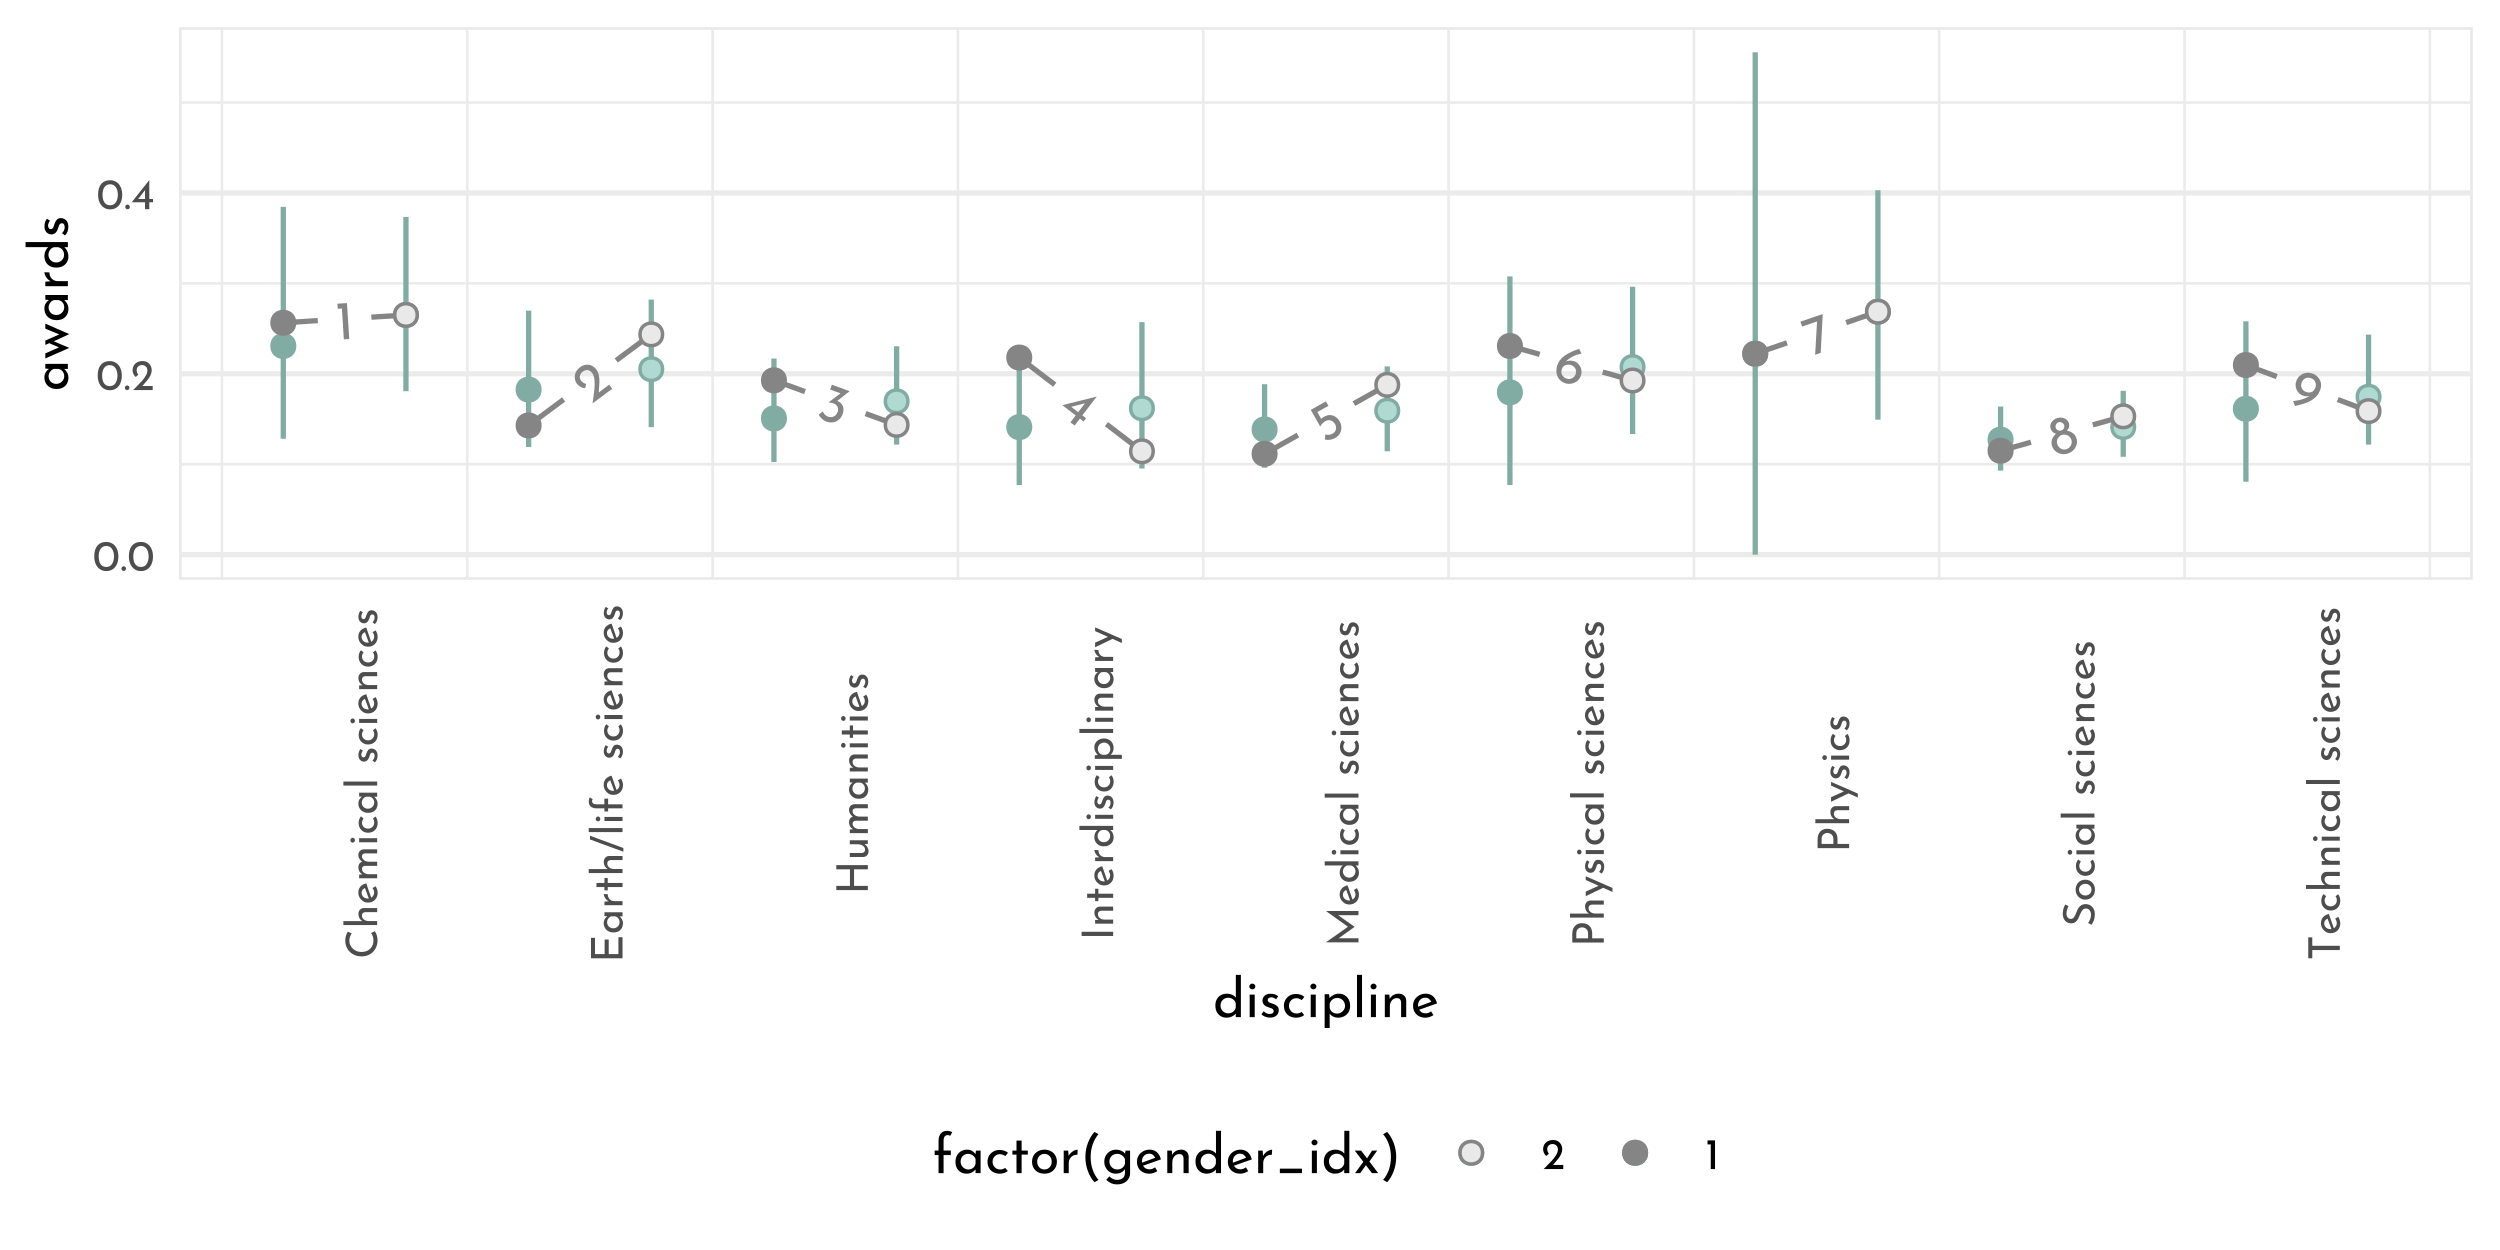 <?xml version="1.0" encoding="UTF-8"?>
<svg xmlns="http://www.w3.org/2000/svg" xmlns:xlink="http://www.w3.org/1999/xlink" width="504pt" height="252pt" viewBox="0 0 504 252" version="1.1">
<defs>
<g>
<symbol overflow="visible" id="glyph0-0">
<path style="stroke:none;" d=""/>
</symbol>
<symbol overflow="visible" id="glyph0-1">
<path style="stroke:none;" d="M 2.031 -7.406 L 2.5 -0.156 L 1.406 -0.094 L 1.016 -6.312 L 0.188 -6.25 L 0.109 -7.281 Z M 2.031 -7.406 "/>
</symbol>
<symbol overflow="visible" id="glyph1-0">
<path style="stroke:none;" d=""/>
</symbol>
<symbol overflow="visible" id="glyph1-1">
<path style="stroke:none;" d="M 3.844 -4.141 L 4.453 -3.312 L 0.484 -0.359 L 0.562 -0.859 C 0.719 -1.91 0.82 -2.75 0.875 -3.375 C 0.938 -4.008 0.938 -4.598 0.875 -5.141 C 0.82 -5.691 0.672 -6.141 0.422 -6.484 C 0.148 -6.836 -0.156 -7.031 -0.5 -7.062 C -0.852 -7.094 -1.188 -6.992 -1.5 -6.766 C -1.738 -6.586 -1.898 -6.383 -1.984 -6.156 C -2.078 -5.938 -2.102 -5.723 -2.062 -5.516 C -2.031 -5.305 -1.957 -5.129 -1.844 -4.984 C -1.57 -4.609 -1.223 -4.379 -0.797 -4.297 L -0.984 -3.438 C -1.254 -3.414 -1.555 -3.5 -1.891 -3.688 C -2.223 -3.875 -2.484 -4.094 -2.672 -4.344 C -2.898 -4.656 -3.035 -5.016 -3.078 -5.422 C -3.129 -5.836 -3.066 -6.238 -2.891 -6.625 C -2.711 -7.02 -2.41 -7.375 -1.984 -7.688 C -1.617 -7.957 -1.234 -8.113 -0.828 -8.156 C -0.422 -8.207 -0.035 -8.145 0.328 -7.969 C 0.691 -7.789 1 -7.535 1.25 -7.203 C 1.5 -6.859 1.672 -6.457 1.766 -6 C 1.859 -5.539 1.895 -5.078 1.875 -4.609 C 1.863 -4.148 1.828 -3.562 1.766 -2.844 L 1.75 -2.578 Z M 3.844 -4.141 "/>
</symbol>
<symbol overflow="visible" id="glyph2-0">
<path style="stroke:none;" d=""/>
</symbol>
<symbol overflow="visible" id="glyph2-1">
<path style="stroke:none;" d="M 4.531 -3.234 C 5.051 -3.023 5.414 -2.691 5.625 -2.234 C 5.844 -1.773 5.832 -1.211 5.594 -0.547 C 5.426 -0.078 5.172 0.297 4.828 0.578 C 4.484 0.859 4.094 1.031 3.656 1.094 C 3.219 1.156 2.77 1.109 2.312 0.953 C 1.988 0.828 1.688 0.629 1.406 0.359 C 1.125 0.098 0.914 -0.172 0.781 -0.453 L 1.625 -1.109 C 1.688 -0.898 1.812 -0.691 2 -0.484 C 2.195 -0.273 2.414 -0.129 2.656 -0.047 C 3.051 0.098 3.43 0.086 3.797 -0.078 C 4.172 -0.242 4.438 -0.539 4.594 -0.969 C 4.738 -1.363 4.734 -1.719 4.578 -2.031 C 4.43 -2.344 4.156 -2.57 3.75 -2.719 C 3.445 -2.832 3.133 -2.891 2.812 -2.891 L 2.797 -2.938 L 5.172 -4.75 L 3.078 -5.516 L 3.438 -6.484 L 7.016 -5.172 Z M 4.531 -3.234 "/>
</symbol>
<symbol overflow="visible" id="glyph3-0">
<path style="stroke:none;" d=""/>
</symbol>
<symbol overflow="visible" id="glyph3-1">
<path style="stroke:none;" d="M 5.953 1.312 L 5.453 1.969 L 4.703 1.391 L 3.641 2.781 L 2.797 2.141 L 3.859 0.75 L 1.172 -1.312 L 1.188 -1.328 L 8.109 -3.062 L 5.203 0.734 Z M 4.359 0.094 L 5.734 -1.703 L 2.953 -0.984 Z M 4.359 0.094 "/>
</symbol>
<symbol overflow="visible" id="glyph4-0">
<path style="stroke:none;" d=""/>
</symbol>
<symbol overflow="visible" id="glyph4-1">
<path style="stroke:none;" d="M 0.156 -5.531 C 0.57 -5.77 0.977 -5.879 1.375 -5.859 C 1.77 -5.836 2.133 -5.711 2.469 -5.484 C 2.801 -5.254 3.078 -4.953 3.297 -4.578 C 3.516 -4.172 3.625 -3.754 3.625 -3.328 C 3.625 -2.898 3.52 -2.5 3.312 -2.125 C 3.102 -1.758 2.801 -1.469 2.406 -1.25 C 2.07 -1.062 1.711 -0.938 1.328 -0.875 C 0.953 -0.82 0.609 -0.844 0.297 -0.938 L 0.391 -1.953 C 0.609 -1.879 0.848 -1.852 1.109 -1.875 C 1.379 -1.906 1.617 -1.977 1.828 -2.094 C 2.18 -2.289 2.406 -2.566 2.5 -2.922 C 2.602 -3.285 2.555 -3.648 2.359 -4.016 C 2.129 -4.398 1.836 -4.648 1.484 -4.766 C 1.141 -4.879 0.77 -4.828 0.375 -4.609 C 0.164 -4.492 -0.02 -4.348 -0.188 -4.172 C -0.352 -4.004 -0.504 -3.801 -0.641 -3.562 L -0.656 -3.562 L -2.547 -6.906 L 0.5 -8.609 L 1.016 -7.719 L -1.219 -6.469 L -0.453 -5.094 C -0.273 -5.258 -0.07 -5.406 0.156 -5.531 Z M 0.156 -5.531 "/>
</symbol>
<symbol overflow="visible" id="glyph5-0">
<path style="stroke:none;" d=""/>
</symbol>
<symbol overflow="visible" id="glyph5-1">
<path style="stroke:none;" d="M 4.516 -3.562 C 4.879 -3.469 5.191 -3.273 5.453 -2.984 C 5.723 -2.691 5.91 -2.352 6.016 -1.969 C 6.117 -1.582 6.113 -1.176 6 -0.75 C 5.863 -0.289 5.629 0.082 5.297 0.375 C 4.973 0.664 4.594 0.859 4.156 0.953 C 3.727 1.047 3.305 1.035 2.891 0.922 C 2.41 0.785 2.016 0.547 1.703 0.203 C 1.391 -0.141 1.18 -0.547 1.078 -1.016 C 0.973 -1.492 1 -2.016 1.156 -2.578 C 1.395 -3.422 1.914 -4.125 2.719 -4.688 C 3.531 -5.25 4.492 -5.695 5.609 -6.031 L 6.094 -5.078 C 5.375 -4.941 4.742 -4.727 4.203 -4.438 C 3.66 -4.145 3.227 -3.812 2.906 -3.438 C 3.375 -3.695 3.91 -3.738 4.516 -3.562 Z M 3.109 -0.031 C 3.504 0.082 3.875 0.047 4.219 -0.141 C 4.57 -0.328 4.812 -0.629 4.938 -1.047 C 5.039 -1.453 4.988 -1.816 4.781 -2.141 C 4.582 -2.461 4.285 -2.68 3.891 -2.797 C 3.629 -2.867 3.375 -2.879 3.125 -2.828 C 2.875 -2.785 2.66 -2.688 2.484 -2.531 C 2.305 -2.383 2.188 -2.203 2.125 -1.984 L 2.078 -1.797 C 2.004 -1.547 2 -1.301 2.062 -1.062 C 2.133 -0.82 2.258 -0.609 2.438 -0.422 C 2.625 -0.234 2.848 -0.102 3.109 -0.031 Z M 3.109 -0.031 "/>
</symbol>
<symbol overflow="visible" id="glyph6-0">
<path style="stroke:none;" d=""/>
</symbol>
<symbol overflow="visible" id="glyph6-1">
<path style="stroke:none;" d="M 2.469 -8.531 L 2.062 -0.703 L 0.938 -0.312 L 1.328 -7.031 L -1.688 -6 L -2.031 -6.984 Z M 2.469 -8.531 "/>
</symbol>
<symbol overflow="visible" id="glyph7-0">
<path style="stroke:none;" d=""/>
</symbol>
<symbol overflow="visible" id="glyph7-1">
<path style="stroke:none;" d="M -0.328 -2.297 C -0.461 -2.785 -0.441 -3.238 -0.266 -3.656 C -0.086 -4.07 0.16 -4.414 0.484 -4.688 C 0.211 -4.77 -0.008 -4.895 -0.188 -5.062 C -0.375 -5.227 -0.508 -5.453 -0.594 -5.734 C -0.688 -6.047 -0.688 -6.344 -0.594 -6.625 C -0.5 -6.914 -0.332 -7.172 -0.094 -7.391 C 0.145 -7.609 0.441 -7.77 0.797 -7.875 C 1.129 -7.969 1.457 -7.984 1.781 -7.922 C 2.102 -7.859 2.379 -7.727 2.609 -7.531 C 2.848 -7.344 3.008 -7.102 3.094 -6.812 C 3.176 -6.508 3.18 -6.238 3.109 -6 C 3.035 -5.758 2.895 -5.531 2.688 -5.312 C 3.125 -5.25 3.523 -5.082 3.891 -4.812 C 4.254 -4.539 4.504 -4.164 4.641 -3.688 C 4.754 -3.281 4.75 -2.875 4.625 -2.469 C 4.508 -2.062 4.289 -1.691 3.969 -1.359 C 3.645 -1.035 3.254 -0.812 2.797 -0.688 C 2.336 -0.551 1.891 -0.535 1.453 -0.641 C 1.016 -0.754 0.633 -0.957 0.312 -1.25 C 0 -1.539 -0.211 -1.891 -0.328 -2.297 Z M 0.438 -5.906 C 0.5 -5.688 0.633 -5.52 0.844 -5.406 C 1.062 -5.301 1.285 -5.281 1.516 -5.344 C 1.742 -5.406 1.922 -5.535 2.047 -5.734 C 2.172 -5.941 2.203 -6.156 2.141 -6.375 C 2.066 -6.625 1.922 -6.805 1.703 -6.922 C 1.492 -7.047 1.273 -7.078 1.047 -7.016 C 0.816 -6.953 0.641 -6.812 0.516 -6.594 C 0.391 -6.383 0.363 -6.156 0.438 -5.906 Z M 0.734 -2.625 C 0.805 -2.363 0.938 -2.141 1.125 -1.953 C 1.312 -1.766 1.531 -1.633 1.781 -1.562 C 2.031 -1.488 2.285 -1.488 2.547 -1.562 C 2.805 -1.633 3.031 -1.77 3.219 -1.969 C 3.414 -2.164 3.547 -2.395 3.609 -2.656 C 3.68 -2.914 3.68 -3.176 3.609 -3.438 C 3.523 -3.695 3.391 -3.922 3.203 -4.109 C 3.016 -4.297 2.789 -4.422 2.531 -4.484 C 2.27 -4.555 2.008 -4.555 1.75 -4.484 C 1.5 -4.41 1.281 -4.281 1.094 -4.094 C 0.906 -3.906 0.773 -3.676 0.703 -3.406 C 0.641 -3.145 0.648 -2.883 0.734 -2.625 Z M 0.734 -2.625 "/>
</symbol>
<symbol overflow="visible" id="glyph8-0">
<path style="stroke:none;" d=""/>
</symbol>
<symbol overflow="visible" id="glyph8-1">
<path style="stroke:none;" d="M 5.312 -5.734 C 5.77 -5.555 6.145 -5.297 6.438 -4.953 C 6.727 -4.609 6.91 -4.219 6.984 -3.781 C 7.066 -3.344 7.02 -2.895 6.844 -2.438 C 6.594 -1.758 6.207 -1.207 5.688 -0.781 C 5.164 -0.352 4.594 -0.031 3.969 0.188 C 3.352 0.406 2.617 0.613 1.766 0.812 L 1.375 -0.188 C 2.094 -0.258 2.734 -0.383 3.297 -0.562 C 3.867 -0.75 4.336 -0.977 4.703 -1.25 C 4.285 -1.094 3.812 -1.113 3.281 -1.312 C 2.938 -1.445 2.641 -1.672 2.391 -1.984 C 2.148 -2.297 1.992 -2.648 1.922 -3.047 C 1.848 -3.441 1.883 -3.844 2.031 -4.25 C 2.219 -4.727 2.488 -5.102 2.844 -5.375 C 3.195 -5.656 3.594 -5.82 4.031 -5.875 C 4.469 -5.938 4.895 -5.891 5.312 -5.734 Z M 3.109 -3.938 C 2.953 -3.52 2.957 -3.133 3.125 -2.781 C 3.289 -2.438 3.57 -2.188 3.969 -2.031 C 4.363 -1.883 4.734 -1.875 5.078 -2 C 5.43 -2.133 5.676 -2.391 5.812 -2.766 L 5.891 -2.953 C 6.016 -3.336 5.992 -3.707 5.828 -4.062 C 5.66 -4.414 5.391 -4.66 5.016 -4.797 C 4.617 -4.953 4.238 -4.945 3.875 -4.781 C 3.52 -4.625 3.266 -4.344 3.109 -3.938 Z M 3.109 -3.938 "/>
</symbol>
<symbol overflow="visible" id="glyph9-0">
<path style="stroke:none;" d=""/>
</symbol>
<symbol overflow="visible" id="glyph9-1">
<path style="stroke:none;" d="M 2.75 0.031 C 2.27 0.031 1.848 -0.086 1.484 -0.328 C 1.117 -0.566 0.832 -0.906 0.625 -1.344 C 0.414 -1.789 0.312 -2.316 0.312 -2.922 C 0.312 -3.879 0.523 -4.609 0.953 -5.109 C 1.391 -5.609 1.988 -5.852 2.75 -5.844 C 3.219 -5.844 3.633 -5.723 4 -5.484 C 4.375 -5.254 4.66 -4.914 4.859 -4.469 C 5.066 -4.031 5.172 -3.516 5.172 -2.922 C 5.172 -2.305 5.066 -1.773 4.859 -1.328 C 4.66 -0.891 4.375 -0.551 4 -0.312 C 3.633 -0.082 3.219 0.031 2.75 0.031 Z M 2.734 -0.797 C 3.234 -0.797 3.613 -0.988 3.875 -1.375 C 4.145 -1.758 4.285 -2.281 4.297 -2.938 C 4.285 -3.57 4.145 -4.078 3.875 -4.453 C 3.613 -4.836 3.234 -5.031 2.734 -5.031 C 2.242 -5.031 1.863 -4.836 1.594 -4.453 C 1.332 -4.078 1.203 -3.566 1.203 -2.922 C 1.203 -2.266 1.332 -1.742 1.594 -1.359 C 1.863 -0.984 2.242 -0.797 2.734 -0.797 Z M 2.734 -0.797 "/>
</symbol>
<symbol overflow="visible" id="glyph9-2">
<path style="stroke:none;" d="M 0.297 -0.469 C 0.297 -0.594 0.344 -0.703 0.438 -0.797 C 0.531 -0.891 0.641 -0.938 0.766 -0.938 C 0.879 -0.938 0.984 -0.891 1.078 -0.797 C 1.172 -0.703 1.219 -0.594 1.219 -0.469 C 1.219 -0.332 1.172 -0.219 1.078 -0.125 C 0.984 -0.039 0.879 0 0.766 0 C 0.641 0 0.531 -0.039 0.438 -0.125 C 0.344 -0.219 0.297 -0.332 0.297 -0.469 Z M 0.297 -0.469 "/>
</symbol>
<symbol overflow="visible" id="glyph9-3">
<path style="stroke:none;" d="M 4.422 -0.828 L 4.422 0 L 0.469 0 L 0.766 -0.297 C 1.359 -0.891 1.82 -1.367 2.156 -1.734 C 2.5 -2.109 2.781 -2.484 3 -2.859 C 3.227 -3.242 3.344 -3.602 3.344 -3.938 C 3.344 -4.301 3.234 -4.578 3.016 -4.766 C 2.805 -4.953 2.551 -5.047 2.25 -5.047 C 2.008 -5.047 1.805 -4.992 1.641 -4.891 C 1.484 -4.785 1.367 -4.656 1.297 -4.5 C 1.223 -4.352 1.188 -4.207 1.188 -4.062 C 1.188 -3.688 1.301 -3.375 1.531 -3.125 L 1.016 -2.656 C 0.816 -2.77 0.656 -2.969 0.531 -3.25 C 0.414 -3.531 0.359 -3.789 0.359 -4.031 C 0.359 -4.352 0.438 -4.656 0.594 -4.938 C 0.758 -5.219 0.992 -5.441 1.297 -5.609 C 1.609 -5.773 1.973 -5.859 2.391 -5.859 C 2.742 -5.859 3.062 -5.773 3.344 -5.609 C 3.625 -5.441 3.836 -5.219 3.984 -4.938 C 4.141 -4.656 4.219 -4.348 4.219 -4.016 C 4.219 -3.68 4.141 -3.344 3.984 -3 C 3.828 -2.664 3.629 -2.352 3.391 -2.062 C 3.16 -1.77 2.852 -1.406 2.469 -0.969 L 2.344 -0.828 Z M 4.422 -0.828 "/>
</symbol>
<symbol overflow="visible" id="glyph9-4">
<path style="stroke:none;" d="M 4.406 -2.062 L 4.406 -1.406 L 3.656 -1.406 L 3.656 0 L 2.797 0 L 2.797 -1.406 L 0.109 -1.406 L 3.641 -5.859 L 3.656 -5.859 L 3.656 -2.062 Z M 2.797 -2.062 L 2.797 -3.859 L 1.406 -2.062 Z M 2.797 -2.062 "/>
</symbol>
<symbol overflow="visible" id="glyph9-5">
<path style="stroke:none;" d="M 1.984 -5.781 L 1.984 0 L 1.125 0 L 1.125 -4.969 L 0.469 -4.969 L 0.469 -5.781 Z M 1.984 -5.781 "/>
</symbol>
<symbol overflow="visible" id="glyph10-0">
<path style="stroke:none;" d=""/>
</symbol>
<symbol overflow="visible" id="glyph10-1">
<path style="stroke:none;" d="M -0.469 -5.594 C -0.332 -5.383 -0.207 -5.125 -0.094 -4.812 C 0.02 -4.5 0.078 -4.156 0.078 -3.781 C 0.078 -3.133 -0.066 -2.562 -0.359 -2.062 C -0.648 -1.562 -1.035 -1.176 -1.516 -0.906 C -2.004 -0.645 -2.539 -0.516 -3.125 -0.516 C -3.758 -0.516 -4.328 -0.648 -4.828 -0.922 C -5.328 -1.191 -5.719 -1.566 -6 -2.047 C -6.289 -2.523 -6.438 -3.066 -6.438 -3.672 C -6.438 -4.023 -6.391 -4.359 -6.297 -4.672 C -6.203 -4.984 -6.078 -5.258 -5.922 -5.5 L -5.125 -5.156 C -5.445 -4.676 -5.609 -4.188 -5.609 -3.688 C -5.609 -3.281 -5.5 -2.898 -5.281 -2.547 C -5.07 -2.203 -4.781 -1.926 -4.406 -1.719 C -4.031 -1.508 -3.617 -1.406 -3.172 -1.406 C -2.711 -1.406 -2.297 -1.5 -1.922 -1.688 C -1.555 -1.883 -1.27 -2.16 -1.062 -2.516 C -0.852 -2.867 -0.75 -3.273 -0.75 -3.734 C -0.75 -4.305 -0.91 -4.801 -1.234 -5.219 Z M -0.469 -5.594 "/>
</symbol>
<symbol overflow="visible" id="glyph10-2">
<path style="stroke:none;" d="M -3.781 -2.969 C -3.781 -3.312 -3.676 -3.594 -3.469 -3.812 C -3.27 -4.039 -3.008 -4.156 -2.688 -4.156 L 0 -4.156 L 0 -3.328 L -2.406 -3.328 C -2.613 -3.316 -2.773 -3.254 -2.891 -3.141 C -3.004 -3.035 -3.066 -2.867 -3.078 -2.641 C -3.078 -2.43 -3.02 -2.242 -2.906 -2.078 C -2.789 -1.91 -2.625 -1.773 -2.406 -1.672 C -2.195 -1.578 -1.961 -1.531 -1.703 -1.531 L 0 -1.531 L 0 -0.719 L -6.812 -0.719 L -6.812 -1.516 L -2.984 -1.516 C -3.223 -1.648 -3.414 -1.844 -3.562 -2.094 C -3.707 -2.352 -3.781 -2.645 -3.781 -2.969 Z M -3.781 -2.969 "/>
</symbol>
<symbol overflow="visible" id="glyph10-3">
<path style="stroke:none;" d="M -0.609 -2.422 C -0.609 -2.723 -0.719 -3.02 -0.938 -3.312 L -0.328 -3.688 C -0.191 -3.488 -0.086 -3.273 -0.016 -3.047 C 0.055 -2.828 0.094 -2.613 0.094 -2.406 C 0.094 -2 0.008 -1.645 -0.156 -1.344 C -0.32 -1.039 -0.551 -0.805 -0.844 -0.641 C -1.145 -0.473 -1.477 -0.391 -1.844 -0.391 C -2.207 -0.391 -2.535 -0.477 -2.828 -0.656 C -3.117 -0.844 -3.352 -1.086 -3.531 -1.391 C -3.707 -1.703 -3.797 -2.047 -3.797 -2.422 C -3.797 -2.891 -3.656 -3.285 -3.375 -3.609 C -3.094 -3.93 -2.703 -4.148 -2.203 -4.266 L -1.203 -1.375 C -1.016 -1.488 -0.867 -1.633 -0.766 -1.812 C -0.66 -1.988 -0.609 -2.191 -0.609 -2.422 Z M -3.141 -2.359 C -3.141 -2.023 -3.02 -1.75 -2.781 -1.531 C -2.551 -1.312 -2.254 -1.203 -1.891 -1.203 C -1.805 -1.203 -1.738 -1.207 -1.688 -1.219 L -2.469 -3.328 C -2.664 -3.242 -2.828 -3.117 -2.953 -2.953 C -3.078 -2.797 -3.141 -2.598 -3.141 -2.359 Z M -3.141 -2.359 "/>
</symbol>
<symbol overflow="visible" id="glyph10-4">
<path style="stroke:none;" d="M -3.797 -5.391 C -3.797 -5.734 -3.691 -6.008 -3.484 -6.219 C -3.285 -6.426 -3.023 -6.535 -2.703 -6.547 L 0 -6.547 L 0 -5.734 L -2.406 -5.734 C -2.832 -5.711 -3.055 -5.52 -3.078 -5.156 C -3.078 -4.945 -3.016 -4.758 -2.891 -4.594 C -2.766 -4.426 -2.598 -4.297 -2.391 -4.203 C -2.18 -4.109 -1.961 -4.055 -1.734 -4.047 L 0 -4.047 L 0 -3.219 L -2.406 -3.219 C -2.832 -3.195 -3.055 -3 -3.078 -2.625 C -3.078 -2.414 -3.016 -2.227 -2.891 -2.062 C -2.766 -1.895 -2.598 -1.766 -2.391 -1.672 C -2.18 -1.578 -1.957 -1.531 -1.719 -1.531 L 0 -1.531 L 0 -0.719 L -3.641 -0.719 L -3.641 -1.453 L -2.953 -1.516 C -3.223 -1.648 -3.43 -1.836 -3.578 -2.078 C -3.723 -2.328 -3.797 -2.609 -3.797 -2.922 C -3.797 -3.211 -3.723 -3.457 -3.578 -3.656 C -3.441 -3.852 -3.254 -3.984 -3.016 -4.047 C -3.254 -4.203 -3.441 -4.395 -3.578 -4.625 C -3.723 -4.863 -3.797 -5.117 -3.797 -5.391 Z M -3.797 -5.391 "/>
</symbol>
<symbol overflow="visible" id="glyph10-5">
<path style="stroke:none;" d="M -3.641 -1.531 L 0 -1.531 L 0 -0.719 L -3.641 -0.719 Z M -4.938 -0.641 C -5.07 -0.641 -5.18 -0.688 -5.266 -0.781 C -5.359 -0.883 -5.406 -1.004 -5.406 -1.141 C -5.406 -1.266 -5.359 -1.375 -5.266 -1.469 C -5.18 -1.57 -5.07 -1.625 -4.938 -1.625 C -4.812 -1.625 -4.703 -1.57 -4.609 -1.469 C -4.523 -1.375 -4.484 -1.266 -4.484 -1.141 C -4.484 -1.004 -4.523 -0.883 -4.609 -0.781 C -4.703 -0.688 -4.812 -0.641 -4.938 -0.641 Z M -4.938 -0.641 "/>
</symbol>
<symbol overflow="visible" id="glyph10-6">
<path style="stroke:none;" d="M -0.344 -3.672 C -0.207 -3.504 -0.098 -3.305 -0.016 -3.078 C 0.055 -2.859 0.094 -2.629 0.094 -2.391 C 0.094 -1.992 0.016 -1.645 -0.141 -1.344 C -0.305 -1.039 -0.535 -0.805 -0.828 -0.641 C -1.117 -0.473 -1.453 -0.391 -1.828 -0.391 C -2.203 -0.391 -2.535 -0.477 -2.828 -0.656 C -3.117 -0.832 -3.344 -1.066 -3.5 -1.359 C -3.656 -1.648 -3.734 -1.969 -3.734 -2.312 C -3.734 -2.875 -3.582 -3.332 -3.281 -3.688 L -2.75 -3.281 C -2.832 -3.164 -2.906 -3.031 -2.969 -2.875 C -3.031 -2.719 -3.062 -2.555 -3.062 -2.391 C -3.062 -2.172 -3.004 -1.969 -2.891 -1.781 C -2.785 -1.602 -2.641 -1.461 -2.453 -1.359 C -2.266 -1.266 -2.055 -1.219 -1.828 -1.219 C -1.598 -1.219 -1.391 -1.27 -1.203 -1.375 C -1.016 -1.488 -0.863 -1.641 -0.75 -1.828 C -0.645 -2.016 -0.594 -2.227 -0.594 -2.469 C -0.594 -2.758 -0.68 -3.02 -0.859 -3.25 Z M -0.344 -3.672 "/>
</symbol>
<symbol overflow="visible" id="glyph10-7">
<path style="stroke:none;" d="M -3.641 -4.453 L 0 -4.453 L 0 -3.641 L -0.594 -3.641 C -0.426 -3.504 -0.27 -3.312 -0.125 -3.062 C 0.02 -2.82 0.094 -2.547 0.094 -2.234 C 0.094 -1.891 0.02 -1.578 -0.125 -1.297 C -0.281 -1.016 -0.5 -0.789 -0.781 -0.625 C -1.07 -0.469 -1.422 -0.391 -1.828 -0.391 C -2.223 -0.391 -2.566 -0.473 -2.859 -0.641 C -3.16 -0.805 -3.391 -1.031 -3.547 -1.312 C -3.711 -1.602 -3.797 -1.922 -3.797 -2.266 C -3.797 -2.578 -3.727 -2.848 -3.594 -3.078 C -3.457 -3.305 -3.281 -3.492 -3.062 -3.641 L -3.641 -3.688 Z M -0.594 -2.453 C -0.594 -2.754 -0.676 -3.008 -0.844 -3.219 C -1.008 -3.438 -1.234 -3.578 -1.516 -3.641 L -2.25 -3.641 C -2.5 -3.566 -2.703 -3.414 -2.859 -3.188 C -3.023 -2.969 -3.109 -2.711 -3.109 -2.422 C -3.109 -2.211 -3.055 -2.016 -2.953 -1.828 C -2.848 -1.641 -2.695 -1.488 -2.5 -1.375 C -2.312 -1.27 -2.098 -1.219 -1.859 -1.219 C -1.629 -1.219 -1.414 -1.273 -1.219 -1.391 C -1.031 -1.504 -0.879 -1.656 -0.766 -1.844 C -0.648 -2.031 -0.594 -2.234 -0.594 -2.453 Z M -0.594 -2.453 "/>
</symbol>
<symbol overflow="visible" id="glyph10-8">
<path style="stroke:none;" d="M -6.812 -1.531 L 0 -1.531 L 0 -0.719 L -6.812 -0.719 Z M -6.812 -1.531 "/>
</symbol>
<symbol overflow="visible" id="glyph10-9">
<path style="stroke:none;" d=""/>
</symbol>
<symbol overflow="visible" id="glyph10-10">
<path style="stroke:none;" d="M 0.078 -1.734 C 0.078 -1.473 0.031 -1.219 -0.062 -0.969 C -0.156 -0.727 -0.289 -0.531 -0.469 -0.375 L -0.953 -0.734 C -0.805 -0.879 -0.695 -1.031 -0.625 -1.188 C -0.551 -1.352 -0.516 -1.516 -0.516 -1.672 C -0.516 -1.867 -0.551 -2.023 -0.625 -2.141 C -0.695 -2.266 -0.812 -2.328 -0.969 -2.328 C -1.094 -2.328 -1.191 -2.289 -1.266 -2.219 C -1.348 -2.145 -1.406 -2.055 -1.438 -1.953 C -1.477 -1.859 -1.531 -1.695 -1.594 -1.469 C -1.801 -0.844 -2.16 -0.531 -2.672 -0.531 C -2.973 -0.531 -3.234 -0.645 -3.453 -0.875 C -3.672 -1.102 -3.781 -1.422 -3.781 -1.828 C -3.781 -2.078 -3.742 -2.301 -3.672 -2.5 C -3.609 -2.707 -3.508 -2.895 -3.375 -3.062 L -2.875 -2.734 C -2.969 -2.641 -3.039 -2.52 -3.094 -2.375 C -3.156 -2.227 -3.191 -2.094 -3.203 -1.969 C -3.203 -1.801 -3.16 -1.66 -3.078 -1.547 C -3.004 -1.43 -2.898 -1.375 -2.766 -1.375 C -2.648 -1.375 -2.555 -1.41 -2.484 -1.484 C -2.41 -1.555 -2.359 -1.633 -2.328 -1.719 C -2.297 -1.801 -2.238 -1.961 -2.156 -2.203 C -2.062 -2.504 -1.938 -2.738 -1.781 -2.906 C -1.625 -3.07 -1.41 -3.156 -1.141 -3.156 C -0.785 -3.156 -0.492 -3.031 -0.266 -2.781 C -0.035 -2.539 0.078 -2.191 0.078 -1.734 Z M 0.078 -1.734 "/>
</symbol>
<symbol overflow="visible" id="glyph10-11">
<path style="stroke:none;" d="M -3.781 -2.969 C -3.781 -3.312 -3.676 -3.594 -3.469 -3.812 C -3.27 -4.039 -3.008 -4.156 -2.688 -4.156 L 0 -4.156 L 0 -3.328 L -2.406 -3.328 C -2.613 -3.316 -2.773 -3.254 -2.891 -3.141 C -3.004 -3.035 -3.066 -2.867 -3.078 -2.641 C -3.078 -2.316 -2.945 -2.051 -2.688 -1.844 C -2.438 -1.633 -2.109 -1.531 -1.703 -1.531 L 0 -1.531 L 0 -0.719 L -3.641 -0.719 L -3.641 -1.453 L -2.938 -1.5 C -3.195 -1.633 -3.398 -1.828 -3.547 -2.078 C -3.703 -2.336 -3.781 -2.633 -3.781 -2.969 Z M -3.781 -2.969 "/>
</symbol>
<symbol overflow="visible" id="glyph10-12">
<path style="stroke:none;" d="M -6.359 -5.047 L -5.547 -5.047 L -5.547 -1.766 L -3.609 -1.766 L -3.609 -4.703 L -2.781 -4.703 L -2.781 -1.766 L -0.828 -1.766 L -0.828 -5.172 L 0 -5.172 L 0 -0.922 L -6.359 -0.922 Z M -6.359 -5.047 "/>
</symbol>
<symbol overflow="visible" id="glyph10-13">
<path style="stroke:none;" d="M -2.781 -1.5 C -2.977 -1.594 -3.148 -1.723 -3.297 -1.891 C -3.453 -2.066 -3.57 -2.254 -3.656 -2.453 C -3.738 -2.648 -3.785 -2.82 -3.797 -2.969 L -2.969 -2.922 C -2.977 -2.66 -2.926 -2.422 -2.812 -2.203 C -2.695 -1.992 -2.535 -1.828 -2.328 -1.703 C -2.117 -1.586 -1.895 -1.531 -1.656 -1.531 L 0 -1.531 L 0 -0.719 L -3.641 -0.719 L -3.641 -1.438 Z M -2.781 -1.5 "/>
</symbol>
<symbol overflow="visible" id="glyph10-14">
<path style="stroke:none;" d="M -5.25 -1.891 L -3.641 -1.891 L -3.641 -2.891 L -2.984 -2.891 L -2.984 -1.891 L 0 -1.891 L 0 -1.062 L -2.984 -1.062 L -2.984 -0.391 L -3.641 -0.391 L -3.641 -1.062 L -5.25 -1.062 Z M -5.25 -1.891 "/>
</symbol>
<symbol overflow="visible" id="glyph10-15">
<path style="stroke:none;" d="M 0.172 -0.891 L 0.172 -0.156 C -1.828 -0.895 -3.32 -1.441 -4.312 -1.797 L -6.562 -2.625 L -6.562 -3.375 Z M 0.172 -0.891 "/>
</symbol>
<symbol overflow="visible" id="glyph10-16">
<path style="stroke:none;" d="M -2.906 -1.016 L -2.906 -0.391 L -3.656 -0.391 L -3.656 -1.016 L -5.188 -1.016 C -5.707 -1.016 -6.109 -1.133 -6.391 -1.375 C -6.672 -1.613 -6.812 -1.961 -6.812 -2.422 C -6.812 -2.555 -6.789 -2.695 -6.75 -2.844 C -6.719 -2.988 -6.664 -3.117 -6.594 -3.234 L -6 -2.875 C -6.094 -2.789 -6.141 -2.664 -6.141 -2.5 C -6.141 -2.281 -6.062 -2.113 -5.906 -2 C -5.758 -1.883 -5.516 -1.828 -5.172 -1.828 L -3.656 -1.828 L -3.656 -2.984 L -2.906 -2.984 L -2.906 -1.828 L 0 -1.828 L 0 -1.016 Z M -2.906 -1.016 "/>
</symbol>
<symbol overflow="visible" id="glyph10-17">
<path style="stroke:none;" d="M 0 -5.953 L 0 -5.109 L -2.781 -5.109 L -2.781 -1.766 L 0 -1.766 L 0 -0.922 L -6.359 -0.922 L -6.359 -1.766 L -3.609 -1.766 L -3.609 -5.109 L -6.359 -5.109 L -6.359 -5.953 Z M 0 -5.953 "/>
</symbol>
<symbol overflow="visible" id="glyph10-18">
<path style="stroke:none;" d="M -3.641 -4.094 L 0 -4.094 L 0 -3.359 L -0.688 -3.312 C -0.445 -3.188 -0.25 -2.992 -0.094 -2.734 C 0.062 -2.473 0.141 -2.188 0.141 -1.875 C 0.141 -1.539 0.039 -1.266 -0.156 -1.047 C -0.363 -0.836 -0.629 -0.727 -0.953 -0.719 L -3.641 -0.719 L -3.641 -1.531 L -1.234 -1.531 C -1.035 -1.539 -0.875 -1.598 -0.75 -1.703 C -0.633 -1.816 -0.57 -1.984 -0.562 -2.203 C -0.562 -2.398 -0.617 -2.578 -0.734 -2.734 C -0.859 -2.898 -1.023 -3.031 -1.234 -3.125 C -1.453 -3.227 -1.688 -3.281 -1.938 -3.281 L -3.641 -3.281 Z M -3.641 -4.094 "/>
</symbol>
<symbol overflow="visible" id="glyph10-19">
<path style="stroke:none;" d="M -6.359 -1.766 L 0 -1.766 L 0 -0.922 L -6.359 -0.922 Z M -6.359 -1.766 "/>
</symbol>
<symbol overflow="visible" id="glyph10-20">
<path style="stroke:none;" d="M -6.812 -4.516 L 0 -4.516 L 0 -3.688 L -0.578 -3.688 C -0.367 -3.508 -0.203 -3.289 -0.078 -3.031 C 0.035 -2.781 0.094 -2.504 0.094 -2.203 C 0.094 -1.859 0.008 -1.547 -0.156 -1.266 C -0.32 -0.992 -0.551 -0.781 -0.844 -0.625 C -1.145 -0.469 -1.488 -0.391 -1.875 -0.391 C -2.27 -0.391 -2.609 -0.473 -2.891 -0.641 C -3.18 -0.805 -3.406 -1.031 -3.562 -1.312 C -3.719 -1.602 -3.797 -1.93 -3.797 -2.297 C -3.797 -2.566 -3.738 -2.828 -3.625 -3.078 C -3.508 -3.336 -3.352 -3.539 -3.156 -3.688 L -6.812 -3.688 Z M -0.609 -2.453 C -0.609 -2.766 -0.691 -3.031 -0.859 -3.25 C -1.035 -3.477 -1.27 -3.625 -1.562 -3.688 L -2.25 -3.688 C -2.508 -3.613 -2.723 -3.461 -2.891 -3.234 C -3.055 -3.004 -3.141 -2.742 -3.141 -2.453 C -3.141 -2.234 -3.082 -2.031 -2.969 -1.844 C -2.863 -1.656 -2.719 -1.504 -2.531 -1.391 C -2.344 -1.273 -2.125 -1.219 -1.875 -1.219 C -1.645 -1.219 -1.43 -1.273 -1.234 -1.391 C -1.047 -1.504 -0.895 -1.656 -0.781 -1.844 C -0.664 -2.031 -0.609 -2.234 -0.609 -2.453 Z M -0.609 -2.453 "/>
</symbol>
<symbol overflow="visible" id="glyph10-21">
<path style="stroke:none;" d="M -3.797 -3.016 C -3.797 -3.359 -3.711 -3.664 -3.547 -3.938 C -3.379 -4.219 -3.145 -4.438 -2.844 -4.594 C -2.551 -4.75 -2.211 -4.828 -1.828 -4.828 C -1.453 -4.828 -1.117 -4.738 -0.828 -4.562 C -0.535 -4.395 -0.305 -4.16 -0.141 -3.859 C 0.016 -3.566 0.094 -3.238 0.094 -2.875 C 0.094 -2.602 0.035 -2.348 -0.078 -2.109 C -0.191 -1.867 -0.348 -1.676 -0.547 -1.531 L 1.75 -1.531 L 1.75 -0.719 L -3.703 -0.719 L -3.703 -1.422 L -3.094 -1.5 C -3.301 -1.688 -3.469 -1.91 -3.594 -2.172 C -3.727 -2.43 -3.797 -2.711 -3.797 -3.016 Z M -0.578 -2.703 C -0.578 -2.93 -0.629 -3.145 -0.734 -3.344 C -0.836 -3.539 -0.984 -3.695 -1.172 -3.812 C -1.367 -3.938 -1.586 -4 -1.828 -4 C -2.066 -4 -2.281 -3.941 -2.469 -3.828 C -2.664 -3.723 -2.816 -3.578 -2.922 -3.391 C -3.035 -3.203 -3.094 -2.992 -3.094 -2.766 C -3.094 -2.453 -3.004 -2.188 -2.828 -1.969 C -2.66 -1.75 -2.43 -1.602 -2.141 -1.531 L -1.531 -1.531 C -1.25 -1.57 -1.02 -1.703 -0.844 -1.922 C -0.664 -2.148 -0.578 -2.41 -0.578 -2.703 Z M -0.578 -2.703 "/>
</symbol>
<symbol overflow="visible" id="glyph10-22">
<path style="stroke:none;" d="M -3.641 -4.172 L 1.75 -1.828 L 1.75 -1.016 L -0.125 -1.859 L -3.641 -0.172 L -3.641 -1.094 L -1.047 -2.266 L -3.641 -3.422 Z M -3.641 -4.172 "/>
</symbol>
<symbol overflow="visible" id="glyph10-23">
<path style="stroke:none;" d="M -6.562 -7.234 L 0 -7.234 L 0 -6.391 L -4.109 -6.391 L -0.797 -4.062 L -0.797 -4.031 L -4 -1.734 L 0 -1.734 L 0 -0.922 L -6.562 -0.922 L -2.125 -4.062 Z M -6.562 -7.234 "/>
</symbol>
<symbol overflow="visible" id="glyph10-24">
<path style="stroke:none;" d="M -6.359 -2.625 C -6.359 -3.312 -6.188 -3.848 -5.844 -4.234 C -5.5 -4.629 -5.016 -4.828 -4.391 -4.828 C -4.035 -4.828 -3.703 -4.754 -3.391 -4.609 C -3.078 -4.473 -2.82 -4.242 -2.625 -3.922 C -2.438 -3.598 -2.344 -3.191 -2.344 -2.703 L -2.344 -1.766 L 0 -1.766 L 0 -0.922 L -6.359 -0.922 Z M -3.172 -2.703 C -3.172 -3.016 -3.234 -3.266 -3.359 -3.453 C -3.484 -3.641 -3.641 -3.773 -3.828 -3.859 C -4.016 -3.941 -4.195 -3.984 -4.375 -3.984 C -4.676 -3.984 -4.945 -3.883 -5.188 -3.688 C -5.426 -3.488 -5.547 -3.176 -5.547 -2.75 L -5.547 -1.766 L -3.172 -1.766 Z M -3.172 -2.703 "/>
</symbol>
<symbol overflow="visible" id="glyph10-25">
<path style="stroke:none;" d="M -5.219 -4.203 C -5.344 -3.973 -5.441 -3.727 -5.516 -3.469 C -5.598 -3.219 -5.641 -2.977 -5.641 -2.75 C -5.641 -2.395 -5.562 -2.117 -5.406 -1.922 C -5.25 -1.723 -5.035 -1.625 -4.766 -1.625 C -4.504 -1.625 -4.289 -1.738 -4.125 -1.969 C -3.957 -2.207 -3.789 -2.547 -3.625 -2.984 C -3.508 -3.316 -3.379 -3.594 -3.234 -3.812 C -3.098 -4.039 -2.91 -4.227 -2.672 -4.375 C -2.43 -4.531 -2.117 -4.609 -1.734 -4.609 C -1.398 -4.609 -1.094 -4.52 -0.812 -4.344 C -0.539 -4.176 -0.32 -3.938 -0.156 -3.625 C 0 -3.312 0.078 -2.945 0.078 -2.531 C 0.078 -2.133 0.016 -1.754 -0.109 -1.391 C -0.242 -1.023 -0.406 -0.707 -0.594 -0.438 L -1.281 -0.812 C -1.113 -1.031 -0.973 -1.289 -0.859 -1.594 C -0.742 -1.895 -0.688 -2.18 -0.688 -2.453 C -0.688 -2.785 -0.773 -3.078 -0.953 -3.328 C -1.129 -3.586 -1.391 -3.719 -1.734 -3.719 C -2.023 -3.719 -2.254 -3.609 -2.422 -3.391 C -2.598 -3.18 -2.766 -2.883 -2.922 -2.5 C -3.055 -2.145 -3.188 -1.848 -3.312 -1.609 C -3.445 -1.367 -3.625 -1.16 -3.844 -0.984 C -4.07 -0.816 -4.359 -0.734 -4.703 -0.734 C -5.191 -0.734 -5.594 -0.906 -5.906 -1.25 C -6.219 -1.602 -6.379 -2.062 -6.391 -2.625 C -6.391 -3.312 -6.223 -3.945 -5.891 -4.531 Z M -5.219 -4.203 "/>
</symbol>
<symbol overflow="visible" id="glyph10-26">
<path style="stroke:none;" d="M -1.859 -0.391 C -2.211 -0.391 -2.535 -0.477 -2.828 -0.656 C -3.129 -0.832 -3.363 -1.07 -3.531 -1.375 C -3.707 -1.688 -3.797 -2.035 -3.797 -2.422 C -3.797 -2.805 -3.707 -3.148 -3.531 -3.453 C -3.363 -3.754 -3.133 -3.988 -2.844 -4.156 C -2.551 -4.32 -2.223 -4.406 -1.859 -4.406 C -1.492 -4.406 -1.16 -4.32 -0.859 -4.156 C -0.566 -3.988 -0.332 -3.75 -0.156 -3.438 C 0.008 -3.133 0.094 -2.789 0.094 -2.406 C 0.094 -2.02 0.016 -1.676 -0.141 -1.375 C -0.305 -1.07 -0.535 -0.832 -0.828 -0.656 C -1.129 -0.477 -1.473 -0.391 -1.859 -0.391 Z M -1.844 -1.219 C -1.613 -1.219 -1.398 -1.27 -1.203 -1.375 C -1.016 -1.477 -0.863 -1.617 -0.75 -1.797 C -0.645 -1.973 -0.594 -2.172 -0.594 -2.391 C -0.594 -2.734 -0.711 -3.016 -0.953 -3.234 C -1.191 -3.461 -1.488 -3.578 -1.844 -3.578 C -2.207 -3.578 -2.508 -3.461 -2.75 -3.234 C -2.988 -3.016 -3.109 -2.734 -3.109 -2.391 C -3.109 -2.172 -3.051 -1.973 -2.938 -1.797 C -2.82 -1.617 -2.664 -1.477 -2.469 -1.375 C -2.281 -1.27 -2.07 -1.219 -1.844 -1.219 Z M -1.844 -1.219 "/>
</symbol>
<symbol overflow="visible" id="glyph10-27">
<path style="stroke:none;" d="M -6.359 -4.672 L -5.547 -4.672 L -5.547 -2.969 L 0 -2.969 L 0 -2.109 L -5.547 -2.109 L -5.547 -0.453 L -6.359 -0.453 Z M -6.359 -4.672 "/>
</symbol>
<symbol overflow="visible" id="glyph11-0">
<path style="stroke:none;" d=""/>
</symbol>
<symbol overflow="visible" id="glyph11-1">
<path style="stroke:none;" d="M 5.641 -8.531 L 5.641 0 L 4.609 0 L 4.609 -0.719 C 4.391 -0.457 4.117 -0.254 3.797 -0.109 C 3.484 0.035 3.133 0.109 2.75 0.109 C 2.32 0.109 1.938 0.008 1.594 -0.188 C 1.25 -0.395 0.977 -0.68 0.781 -1.047 C 0.594 -1.422 0.5 -1.852 0.5 -2.344 C 0.5 -2.832 0.598 -3.258 0.797 -3.625 C 1.004 -3.988 1.285 -4.266 1.641 -4.453 C 2.004 -4.641 2.414 -4.734 2.875 -4.734 C 3.219 -4.734 3.547 -4.66 3.859 -4.516 C 4.18 -4.379 4.438 -4.188 4.625 -3.938 L 4.625 -8.531 Z M 3.062 -0.766 C 3.457 -0.766 3.789 -0.867 4.062 -1.078 C 4.344 -1.297 4.523 -1.586 4.609 -1.953 L 4.609 -2.812 C 4.523 -3.133 4.336 -3.398 4.047 -3.609 C 3.766 -3.816 3.438 -3.922 3.062 -3.922 C 2.789 -3.922 2.535 -3.852 2.297 -3.719 C 2.066 -3.582 1.879 -3.395 1.734 -3.156 C 1.598 -2.926 1.531 -2.66 1.531 -2.359 C 1.531 -2.055 1.598 -1.785 1.734 -1.547 C 1.879 -1.305 2.066 -1.113 2.297 -0.969 C 2.535 -0.832 2.789 -0.766 3.062 -0.766 Z M 3.062 -0.766 "/>
</symbol>
<symbol overflow="visible" id="glyph11-2">
<path style="stroke:none;" d="M 1.906 -4.547 L 1.906 0 L 0.891 0 L 0.891 -4.547 Z M 0.812 -6.188 C 0.812 -6.344 0.875 -6.477 1 -6.594 C 1.125 -6.707 1.266 -6.766 1.422 -6.766 C 1.586 -6.766 1.727 -6.707 1.844 -6.594 C 1.969 -6.477 2.031 -6.344 2.031 -6.188 C 2.031 -6.02 1.969 -5.879 1.844 -5.766 C 1.727 -5.66 1.586 -5.609 1.422 -5.609 C 1.266 -5.609 1.125 -5.66 1 -5.766 C 0.875 -5.879 0.812 -6.02 0.812 -6.188 Z M 0.812 -6.188 "/>
</symbol>
<symbol overflow="visible" id="glyph11-3">
<path style="stroke:none;" d="M 2.172 0.094 C 1.836 0.094 1.52 0.035 1.219 -0.078 C 0.914 -0.191 0.664 -0.363 0.469 -0.594 L 0.906 -1.188 C 1.094 -1.008 1.285 -0.875 1.484 -0.781 C 1.691 -0.688 1.895 -0.641 2.094 -0.641 C 2.332 -0.641 2.531 -0.688 2.688 -0.781 C 2.844 -0.875 2.922 -1.02 2.922 -1.219 C 2.922 -1.375 2.867 -1.5 2.766 -1.594 C 2.672 -1.688 2.562 -1.754 2.438 -1.797 C 2.32 -1.848 2.125 -1.914 1.844 -2 C 1.062 -2.25 0.672 -2.691 0.672 -3.328 C 0.672 -3.711 0.812 -4.039 1.094 -4.312 C 1.375 -4.582 1.77 -4.719 2.281 -4.719 C 2.602 -4.719 2.891 -4.676 3.141 -4.594 C 3.391 -4.52 3.617 -4.395 3.828 -4.219 L 3.422 -3.594 C 3.305 -3.707 3.156 -3.801 2.969 -3.875 C 2.789 -3.957 2.625 -4 2.469 -4 C 2.258 -4 2.082 -3.945 1.938 -3.844 C 1.789 -3.75 1.719 -3.617 1.719 -3.453 C 1.719 -3.316 1.766 -3.203 1.859 -3.109 C 1.953 -3.016 2.051 -2.945 2.156 -2.906 C 2.258 -2.863 2.461 -2.797 2.766 -2.703 C 3.141 -2.578 3.43 -2.414 3.641 -2.219 C 3.848 -2.02 3.953 -1.754 3.953 -1.422 C 3.953 -0.984 3.797 -0.617 3.484 -0.328 C 3.18 -0.047 2.742 0.094 2.172 0.094 Z M 2.172 0.094 "/>
</symbol>
<symbol overflow="visible" id="glyph11-4">
<path style="stroke:none;" d="M 4.594 -0.422 C 4.383 -0.254 4.141 -0.125 3.859 -0.031 C 3.578 0.062 3.285 0.109 2.984 0.109 C 2.492 0.109 2.062 0.008 1.688 -0.188 C 1.312 -0.383 1.02 -0.664 0.812 -1.031 C 0.602 -1.395 0.5 -1.812 0.5 -2.281 C 0.5 -2.75 0.609 -3.164 0.828 -3.531 C 1.047 -3.895 1.336 -4.176 1.703 -4.375 C 2.066 -4.57 2.461 -4.672 2.891 -4.672 C 3.586 -4.672 4.164 -4.484 4.625 -4.109 L 4.109 -3.438 C 3.961 -3.539 3.789 -3.629 3.594 -3.703 C 3.406 -3.785 3.203 -3.828 2.984 -3.828 C 2.711 -3.828 2.461 -3.758 2.234 -3.625 C 2.016 -3.488 1.836 -3.301 1.703 -3.062 C 1.578 -2.832 1.516 -2.57 1.516 -2.281 C 1.516 -2 1.582 -1.738 1.719 -1.5 C 1.852 -1.27 2.035 -1.082 2.266 -0.938 C 2.504 -0.801 2.773 -0.734 3.078 -0.734 C 3.453 -0.734 3.781 -0.844 4.062 -1.062 Z M 4.594 -0.422 "/>
</symbol>
<symbol overflow="visible" id="glyph11-5">
<path style="stroke:none;" d="M 3.766 -4.734 C 4.191 -4.734 4.578 -4.629 4.922 -4.422 C 5.266 -4.223 5.535 -3.938 5.734 -3.562 C 5.93 -3.195 6.031 -2.77 6.031 -2.281 C 6.031 -1.812 5.926 -1.395 5.719 -1.031 C 5.508 -0.664 5.219 -0.383 4.844 -0.188 C 4.469 0.008 4.051 0.109 3.594 0.109 C 3.258 0.109 2.941 0.039 2.641 -0.094 C 2.336 -0.238 2.094 -0.438 1.906 -0.688 L 1.906 2.188 L 0.891 2.188 L 0.891 -4.625 L 1.781 -4.625 L 1.875 -3.859 C 2.102 -4.117 2.379 -4.328 2.703 -4.484 C 3.035 -4.648 3.391 -4.734 3.766 -4.734 Z M 3.391 -0.719 C 3.672 -0.719 3.93 -0.785 4.172 -0.922 C 4.422 -1.055 4.617 -1.242 4.766 -1.484 C 4.922 -1.723 5 -1.988 5 -2.281 C 5 -2.582 4.93 -2.852 4.797 -3.094 C 4.66 -3.332 4.473 -3.52 4.234 -3.656 C 4.004 -3.801 3.742 -3.875 3.453 -3.875 C 3.066 -3.875 2.734 -3.766 2.453 -3.547 C 2.18 -3.328 2 -3.035 1.906 -2.672 L 1.906 -1.906 C 1.969 -1.562 2.133 -1.273 2.406 -1.047 C 2.688 -0.828 3.016 -0.719 3.391 -0.719 Z M 3.391 -0.719 "/>
</symbol>
<symbol overflow="visible" id="glyph11-6">
<path style="stroke:none;" d="M 1.906 -8.531 L 1.906 0 L 0.891 0 L 0.891 -8.531 Z M 1.906 -8.531 "/>
</symbol>
<symbol overflow="visible" id="glyph11-7">
<path style="stroke:none;" d="M 3.719 -4.734 C 4.145 -4.734 4.492 -4.602 4.766 -4.344 C 5.047 -4.094 5.191 -3.766 5.203 -3.359 L 5.203 0 L 4.172 0 L 4.172 -3.016 C 4.148 -3.273 4.07 -3.477 3.938 -3.625 C 3.801 -3.77 3.594 -3.844 3.312 -3.844 C 2.906 -3.844 2.566 -3.68 2.297 -3.359 C 2.035 -3.035 1.906 -2.629 1.906 -2.141 L 1.906 0 L 0.891 0 L 0.891 -4.547 L 1.812 -4.547 L 1.875 -3.672 C 2.039 -4.004 2.285 -4.266 2.609 -4.453 C 2.93 -4.641 3.301 -4.734 3.719 -4.734 Z M 3.719 -4.734 "/>
</symbol>
<symbol overflow="visible" id="glyph11-8">
<path style="stroke:none;" d="M 3.031 -0.766 C 3.406 -0.766 3.773 -0.898 4.141 -1.172 L 4.609 -0.406 C 4.367 -0.25 4.109 -0.125 3.828 -0.031 C 3.547 0.062 3.27 0.109 3 0.109 C 2.5 0.109 2.055 0.004 1.672 -0.203 C 1.297 -0.41 1.004 -0.695 0.797 -1.062 C 0.598 -1.426 0.5 -1.844 0.5 -2.312 C 0.5 -2.758 0.609 -3.164 0.828 -3.531 C 1.055 -3.906 1.363 -4.195 1.75 -4.406 C 2.133 -4.625 2.562 -4.734 3.031 -4.734 C 3.625 -4.734 4.117 -4.562 4.516 -4.219 C 4.91 -3.875 5.18 -3.391 5.328 -2.766 L 1.734 -1.5 C 1.859 -1.27 2.031 -1.086 2.25 -0.953 C 2.477 -0.828 2.738 -0.766 3.031 -0.766 Z M 2.953 -3.922 C 2.535 -3.922 2.188 -3.773 1.906 -3.484 C 1.633 -3.191 1.5 -2.816 1.5 -2.359 C 1.5 -2.254 1.504 -2.172 1.516 -2.109 L 4.172 -3.094 C 4.055 -3.344 3.898 -3.539 3.703 -3.688 C 3.504 -3.844 3.254 -3.922 2.953 -3.922 Z M 2.953 -3.922 "/>
</symbol>
<symbol overflow="visible" id="glyph11-9">
<path style="stroke:none;" d="M 1.266 -3.641 L 0.484 -3.641 L 0.484 -4.562 L 1.266 -4.562 L 1.266 -6.484 C 1.266 -7.141 1.414 -7.645 1.719 -8 C 2.02 -8.352 2.457 -8.531 3.031 -8.531 C 3.195 -8.531 3.367 -8.504 3.547 -8.453 C 3.734 -8.398 3.895 -8.332 4.031 -8.25 L 3.594 -7.5 C 3.488 -7.613 3.336 -7.672 3.141 -7.672 C 2.859 -7.672 2.645 -7.578 2.5 -7.391 C 2.352 -7.203 2.281 -6.895 2.281 -6.469 L 2.281 -4.562 L 3.734 -4.562 L 3.734 -3.641 L 2.281 -3.641 L 2.281 0 L 1.266 0 Z M 1.266 -3.641 "/>
</symbol>
<symbol overflow="visible" id="glyph11-10">
<path style="stroke:none;" d="M 5.562 -4.547 L 5.562 0 L 4.547 0 L 4.547 -0.75 C 4.379 -0.531 4.141 -0.332 3.828 -0.156 C 3.523 0.02 3.18 0.109 2.797 0.109 C 2.359 0.109 1.961 0.016 1.609 -0.172 C 1.266 -0.359 0.992 -0.629 0.797 -0.984 C 0.598 -1.348 0.5 -1.781 0.5 -2.281 C 0.5 -2.781 0.602 -3.211 0.812 -3.578 C 1.02 -3.953 1.301 -4.238 1.656 -4.438 C 2.008 -4.633 2.406 -4.734 2.844 -4.734 C 3.227 -4.734 3.562 -4.648 3.844 -4.484 C 4.133 -4.316 4.367 -4.098 4.547 -3.828 L 4.625 -4.547 Z M 3.062 -0.734 C 3.438 -0.734 3.758 -0.836 4.031 -1.047 C 4.301 -1.254 4.473 -1.539 4.547 -1.906 L 4.547 -2.812 C 4.453 -3.125 4.266 -3.379 3.984 -3.578 C 3.711 -3.785 3.395 -3.891 3.031 -3.891 C 2.758 -3.891 2.508 -3.82 2.281 -3.688 C 2.051 -3.562 1.867 -3.379 1.734 -3.141 C 1.598 -2.898 1.531 -2.629 1.531 -2.328 C 1.531 -2.035 1.598 -1.77 1.734 -1.531 C 1.879 -1.289 2.066 -1.098 2.297 -0.953 C 2.535 -0.805 2.789 -0.734 3.062 -0.734 Z M 3.062 -0.734 "/>
</symbol>
<symbol overflow="visible" id="glyph11-11">
<path style="stroke:none;" d="M 2.359 -6.562 L 2.359 -4.547 L 3.609 -4.547 L 3.609 -3.734 L 2.359 -3.734 L 2.359 0 L 1.328 0 L 1.328 -3.734 L 0.5 -3.734 L 0.5 -4.547 L 1.328 -4.547 L 1.328 -6.562 Z M 2.359 -6.562 "/>
</symbol>
<symbol overflow="visible" id="glyph11-12">
<path style="stroke:none;" d="M 0.5 -2.328 C 0.5 -2.766 0.602 -3.172 0.812 -3.547 C 1.031 -3.922 1.332 -4.211 1.719 -4.422 C 2.102 -4.629 2.539 -4.734 3.031 -4.734 C 3.508 -4.734 3.938 -4.629 4.312 -4.422 C 4.695 -4.211 4.992 -3.922 5.203 -3.547 C 5.41 -3.18 5.516 -2.773 5.516 -2.328 C 5.516 -1.867 5.41 -1.453 5.203 -1.078 C 4.992 -0.711 4.695 -0.422 4.312 -0.203 C 3.926 0.004 3.488 0.109 3 0.109 C 2.52 0.109 2.086 0.008 1.703 -0.188 C 1.328 -0.395 1.031 -0.68 0.812 -1.047 C 0.602 -1.41 0.5 -1.836 0.5 -2.328 Z M 1.531 -2.312 C 1.531 -2.02 1.594 -1.754 1.719 -1.516 C 1.844 -1.273 2.016 -1.082 2.234 -0.938 C 2.461 -0.801 2.711 -0.734 2.984 -0.734 C 3.41 -0.734 3.766 -0.883 4.047 -1.188 C 4.328 -1.488 4.469 -1.863 4.469 -2.312 C 4.469 -2.758 4.328 -3.133 4.047 -3.438 C 3.766 -3.738 3.41 -3.891 2.984 -3.891 C 2.711 -3.891 2.461 -3.816 2.234 -3.672 C 2.016 -3.535 1.844 -3.344 1.719 -3.094 C 1.594 -2.852 1.531 -2.594 1.531 -2.312 Z M 1.531 -2.312 "/>
</symbol>
<symbol overflow="visible" id="glyph11-13">
<path style="stroke:none;" d="M 1.875 -3.469 C 2 -3.719 2.164 -3.938 2.375 -4.125 C 2.594 -4.32 2.82 -4.473 3.062 -4.578 C 3.312 -4.68 3.523 -4.734 3.703 -4.734 L 3.656 -3.719 C 3.332 -3.727 3.035 -3.66 2.766 -3.516 C 2.492 -3.367 2.281 -3.164 2.125 -2.906 C 1.977 -2.645 1.906 -2.367 1.906 -2.078 L 1.906 0 L 0.891 0 L 0.891 -4.547 L 1.797 -4.547 Z M 1.875 -3.469 "/>
</symbol>
<symbol overflow="visible" id="glyph11-14">
<path style="stroke:none;" d="M 1.125 -3.25 C 1.125 -4.289 1.301 -5.254 1.656 -6.141 C 2.008 -7.035 2.441 -7.758 2.953 -8.312 L 3.766 -7.859 C 3.297 -7.316 2.914 -6.648 2.625 -5.859 C 2.332 -5.078 2.188 -4.207 2.188 -3.25 C 2.188 -2.281 2.332 -1.398 2.625 -0.609 C 2.914 0.172 3.297 0.828 3.766 1.359 L 2.953 1.828 C 2.441 1.273 2.008 0.551 1.656 -0.344 C 1.301 -1.238 1.125 -2.207 1.125 -3.25 Z M 1.125 -3.25 "/>
</symbol>
<symbol overflow="visible" id="glyph11-15">
<path style="stroke:none;" d="M 5.703 -4.547 L 5.703 0.031 C 5.703 0.445 5.594 0.82 5.375 1.156 C 5.164 1.5 4.863 1.77 4.469 1.969 C 4.082 2.164 3.625 2.266 3.094 2.266 C 2.625 2.266 2.223 2.188 1.891 2.031 C 1.555 1.875 1.223 1.648 0.891 1.359 L 1.5 0.656 C 1.75 0.883 2 1.055 2.25 1.172 C 2.5 1.297 2.77 1.359 3.062 1.359 C 3.57 1.359 3.961 1.238 4.234 1 C 4.516 0.758 4.656 0.43 4.656 0.016 L 4.672 -0.844 C 4.504 -0.551 4.254 -0.316 3.922 -0.141 C 3.598 0.023 3.227 0.109 2.812 0.109 C 2.383 0.109 1.992 0.004 1.641 -0.203 C 1.297 -0.422 1.02 -0.711 0.812 -1.078 C 0.602 -1.441 0.5 -1.848 0.5 -2.297 C 0.5 -2.754 0.602 -3.172 0.812 -3.547 C 1.031 -3.922 1.32 -4.211 1.688 -4.422 C 2.062 -4.629 2.457 -4.734 2.875 -4.734 C 3.258 -4.734 3.613 -4.656 3.938 -4.5 C 4.27 -4.352 4.52 -4.16 4.688 -3.922 L 4.766 -4.547 Z M 3.109 -0.734 C 3.492 -0.734 3.828 -0.836 4.109 -1.047 C 4.398 -1.266 4.586 -1.547 4.672 -1.891 L 4.672 -2.797 C 4.566 -3.117 4.367 -3.379 4.078 -3.578 C 3.797 -3.785 3.473 -3.891 3.109 -3.891 C 2.66 -3.891 2.285 -3.742 1.984 -3.453 C 1.68 -3.16 1.531 -2.785 1.531 -2.328 C 1.531 -2.035 1.598 -1.77 1.734 -1.531 C 1.879 -1.289 2.07 -1.098 2.312 -0.953 C 2.551 -0.805 2.816 -0.734 3.109 -0.734 Z M 3.109 -0.734 "/>
</symbol>
<symbol overflow="visible" id="glyph11-16">
<path style="stroke:none;" d="M 5.578 -0.906 L 5.578 0 L 1.125 0 L 1.125 -0.906 Z M 5.578 -0.906 "/>
</symbol>
<symbol overflow="visible" id="glyph11-17">
<path style="stroke:none;" d="M 3.672 0 L 2.453 -1.609 L 1.312 0 L 0.266 0 L 1.938 -2.281 L 0.203 -4.547 L 1.484 -4.547 L 2.688 -2.969 L 3.703 -4.547 L 4.734 -4.547 L 3.156 -2.344 L 4.922 0 Z M 3.672 0 "/>
</symbol>
<symbol overflow="visible" id="glyph11-18">
<path style="stroke:none;" d="M 3.438 -3.25 C 3.438 -2.207 3.258 -1.234 2.906 -0.328 C 2.562 0.566 2.129 1.285 1.609 1.828 L 0.797 1.359 C 1.266 0.828 1.645 0.172 1.938 -0.609 C 2.227 -1.398 2.375 -2.281 2.375 -3.25 C 2.375 -4.207 2.227 -5.078 1.938 -5.859 C 1.645 -6.648 1.266 -7.312 0.797 -7.844 L 1.609 -8.312 C 2.129 -7.758 2.562 -7.035 2.906 -6.141 C 3.258 -5.254 3.438 -4.289 3.438 -3.25 Z M 3.438 -3.25 "/>
</symbol>
<symbol overflow="visible" id="glyph12-0">
<path style="stroke:none;" d=""/>
</symbol>
<symbol overflow="visible" id="glyph12-1">
<path style="stroke:none;" d="M -4.547 -5.562 L 0 -5.562 L 0 -4.547 L -0.75 -4.547 C -0.531 -4.379 -0.332 -4.141 -0.156 -3.828 C 0.02 -3.523 0.109 -3.18 0.109 -2.797 C 0.109 -2.359 0.016 -1.961 -0.172 -1.609 C -0.359 -1.266 -0.629 -0.992 -0.984 -0.797 C -1.348 -0.598 -1.781 -0.5 -2.281 -0.5 C -2.781 -0.5 -3.211 -0.602 -3.578 -0.812 C -3.953 -1.02 -4.238 -1.301 -4.438 -1.656 C -4.633 -2.008 -4.734 -2.406 -4.734 -2.844 C -4.734 -3.227 -4.648 -3.562 -4.484 -3.844 C -4.316 -4.133 -4.098 -4.367 -3.828 -4.547 L -4.547 -4.625 Z M -0.734 -3.062 C -0.734 -3.438 -0.836 -3.758 -1.047 -4.031 C -1.254 -4.301 -1.539 -4.473 -1.906 -4.547 L -2.812 -4.547 C -3.125 -4.453 -3.379 -4.266 -3.578 -3.984 C -3.785 -3.711 -3.891 -3.395 -3.891 -3.031 C -3.891 -2.758 -3.82 -2.508 -3.688 -2.281 C -3.562 -2.051 -3.379 -1.867 -3.141 -1.734 C -2.898 -1.598 -2.629 -1.531 -2.328 -1.531 C -2.035 -1.531 -1.77 -1.598 -1.531 -1.734 C -1.289 -1.879 -1.098 -2.066 -0.953 -2.297 C -0.805 -2.535 -0.734 -2.789 -0.734 -3.062 Z M -0.734 -3.062 "/>
</symbol>
<symbol overflow="visible" id="glyph12-2">
<path style="stroke:none;" d="M -4.547 -7.219 L 0.281 -5.109 L -2.844 -3.656 L 0.281 -2.328 L -4.547 -0.203 L -4.547 -1.219 L -1.797 -2.438 L -3.766 -3.281 L -4.547 -2.922 L -4.547 -3.812 L -1.734 -5.047 L -4.547 -6.203 Z M -4.547 -7.219 "/>
</symbol>
<symbol overflow="visible" id="glyph12-3">
<path style="stroke:none;" d="M -3.469 -1.875 C -3.719 -2 -3.938 -2.164 -4.125 -2.375 C -4.32 -2.594 -4.473 -2.82 -4.578 -3.062 C -4.68 -3.312 -4.734 -3.523 -4.734 -3.703 L -3.719 -3.656 C -3.727 -3.332 -3.66 -3.035 -3.516 -2.766 C -3.367 -2.492 -3.164 -2.281 -2.906 -2.125 C -2.645 -1.977 -2.367 -1.906 -2.078 -1.906 L 0 -1.906 L 0 -0.891 L -4.547 -0.891 L -4.547 -1.797 Z M -3.469 -1.875 "/>
</symbol>
<symbol overflow="visible" id="glyph12-4">
<path style="stroke:none;" d="M -8.531 -5.641 L 0 -5.641 L 0 -4.609 L -0.719 -4.609 C -0.457 -4.391 -0.254 -4.117 -0.109 -3.797 C 0.035 -3.484 0.109 -3.133 0.109 -2.75 C 0.109 -2.32 0.008 -1.938 -0.188 -1.594 C -0.395 -1.25 -0.68 -0.977 -1.047 -0.781 C -1.422 -0.594 -1.852 -0.5 -2.344 -0.5 C -2.832 -0.5 -3.258 -0.598 -3.625 -0.797 C -3.988 -1.004 -4.266 -1.285 -4.453 -1.641 C -4.641 -2.004 -4.734 -2.414 -4.734 -2.875 C -4.734 -3.219 -4.66 -3.547 -4.516 -3.859 C -4.379 -4.18 -4.188 -4.438 -3.938 -4.625 L -8.531 -4.625 Z M -0.766 -3.062 C -0.766 -3.457 -0.867 -3.789 -1.078 -4.062 C -1.297 -4.344 -1.586 -4.523 -1.953 -4.609 L -2.812 -4.609 C -3.133 -4.523 -3.398 -4.336 -3.609 -4.047 C -3.816 -3.766 -3.922 -3.438 -3.922 -3.062 C -3.922 -2.789 -3.852 -2.535 -3.719 -2.297 C -3.582 -2.066 -3.395 -1.879 -3.156 -1.734 C -2.926 -1.598 -2.66 -1.531 -2.359 -1.531 C -2.055 -1.531 -1.785 -1.598 -1.547 -1.734 C -1.305 -1.879 -1.113 -2.066 -0.969 -2.297 C -0.832 -2.535 -0.766 -2.789 -0.766 -3.062 Z M -0.766 -3.062 "/>
</symbol>
<symbol overflow="visible" id="glyph12-5">
<path style="stroke:none;" d="M 0.094 -2.172 C 0.094 -1.836 0.035 -1.52 -0.078 -1.219 C -0.191 -0.914 -0.363 -0.664 -0.594 -0.469 L -1.188 -0.906 C -1.008 -1.094 -0.875 -1.285 -0.781 -1.484 C -0.688 -1.691 -0.641 -1.895 -0.641 -2.094 C -0.641 -2.332 -0.688 -2.531 -0.781 -2.688 C -0.875 -2.844 -1.02 -2.922 -1.219 -2.922 C -1.375 -2.922 -1.5 -2.867 -1.594 -2.766 C -1.688 -2.672 -1.754 -2.562 -1.797 -2.438 C -1.848 -2.32 -1.914 -2.125 -2 -1.844 C -2.25 -1.062 -2.691 -0.672 -3.328 -0.672 C -3.711 -0.672 -4.039 -0.812 -4.312 -1.094 C -4.582 -1.375 -4.719 -1.77 -4.719 -2.281 C -4.719 -2.602 -4.676 -2.891 -4.594 -3.141 C -4.52 -3.391 -4.395 -3.617 -4.219 -3.828 L -3.594 -3.422 C -3.707 -3.305 -3.801 -3.156 -3.875 -2.969 C -3.957 -2.789 -4 -2.625 -4 -2.469 C -4 -2.258 -3.945 -2.082 -3.844 -1.938 C -3.75 -1.789 -3.617 -1.719 -3.453 -1.719 C -3.316 -1.719 -3.203 -1.766 -3.109 -1.859 C -3.016 -1.953 -2.945 -2.051 -2.906 -2.156 C -2.863 -2.258 -2.797 -2.461 -2.703 -2.766 C -2.578 -3.141 -2.414 -3.43 -2.219 -3.641 C -2.02 -3.848 -1.754 -3.953 -1.422 -3.953 C -0.984 -3.953 -0.617 -3.797 -0.328 -3.484 C -0.047 -3.18 0.094 -2.742 0.094 -2.172 Z M 0.094 -2.172 "/>
</symbol>
</g>
<clipPath id="clip1">
  <path d="M 36.094 5.48 L 498.523 5.48 L 498.523 116.879 L 36.094 116.879 Z M 36.094 5.48 "/>
</clipPath>
<clipPath id="clip2">
  <path d="M 36.094 93 L 498.523 93 L 498.523 94 L 36.094 94 Z M 36.094 93 "/>
</clipPath>
<clipPath id="clip3">
  <path d="M 36.094 56 L 498.523 56 L 498.523 58 L 36.094 58 Z M 36.094 56 "/>
</clipPath>
<clipPath id="clip4">
  <path d="M 36.094 20 L 498.523 20 L 498.523 21 L 36.094 21 Z M 36.094 20 "/>
</clipPath>
<clipPath id="clip5">
  <path d="M 44 5.48 L 46 5.48 L 46 116.879 L 44 116.879 Z M 44 5.48 "/>
</clipPath>
<clipPath id="clip6">
  <path d="M 93 5.48 L 95 5.48 L 95 116.879 L 93 116.879 Z M 93 5.48 "/>
</clipPath>
<clipPath id="clip7">
  <path d="M 143 5.48 L 144 5.48 L 144 116.879 L 143 116.879 Z M 143 5.48 "/>
</clipPath>
<clipPath id="clip8">
  <path d="M 192 5.48 L 194 5.48 L 194 116.879 L 192 116.879 Z M 192 5.48 "/>
</clipPath>
<clipPath id="clip9">
  <path d="M 242 5.48 L 243 5.48 L 243 116.879 L 242 116.879 Z M 242 5.48 "/>
</clipPath>
<clipPath id="clip10">
  <path d="M 291 5.48 L 293 5.48 L 293 116.879 L 291 116.879 Z M 291 5.48 "/>
</clipPath>
<clipPath id="clip11">
  <path d="M 341 5.48 L 342 5.48 L 342 116.879 L 341 116.879 Z M 341 5.48 "/>
</clipPath>
<clipPath id="clip12">
  <path d="M 390 5.48 L 392 5.48 L 392 116.879 L 390 116.879 Z M 390 5.48 "/>
</clipPath>
<clipPath id="clip13">
  <path d="M 440 5.48 L 441 5.48 L 441 116.879 L 440 116.879 Z M 440 5.48 "/>
</clipPath>
<clipPath id="clip14">
  <path d="M 489 5.48 L 491 5.48 L 491 116.879 L 489 116.879 Z M 489 5.48 "/>
</clipPath>
<clipPath id="clip15">
  <path d="M 36.094 111 L 498.523 111 L 498.523 113 L 36.094 113 Z M 36.094 111 "/>
</clipPath>
<clipPath id="clip16">
  <path d="M 36.094 74 L 498.523 74 L 498.523 76 L 36.094 76 Z M 36.094 74 "/>
</clipPath>
<clipPath id="clip17">
  <path d="M 36.094 38 L 498.523 38 L 498.523 40 L 36.094 40 Z M 36.094 38 "/>
</clipPath>
</defs>
<g id="surface687">
<rect x="0" y="0" width="504" height="252" style="fill:rgb(100%,100%,100%);fill-opacity:1;stroke:none;"/>
<g clip-path="url(#clip1)" clip-rule="nonzero">
<path style="fill:none;stroke-width:1.067;stroke-linecap:round;stroke-linejoin:round;stroke:rgb(91.373%,91.373%,91.373%);stroke-opacity:1;stroke-miterlimit:10;" d="M 36.094 116.879 L 498.523 116.879 L 498.523 5.48 L 36.094 5.48 Z M 36.094 116.879 "/>
</g>
<g clip-path="url(#clip2)" clip-rule="nonzero">
<path style="fill:none;stroke-width:0.533;stroke-linecap:butt;stroke-linejoin:round;stroke:rgb(92.157%,92.157%,92.157%);stroke-opacity:1;stroke-miterlimit:10;" d="M 36.094 93.586 L 498.52 93.586 "/>
</g>
<g clip-path="url(#clip3)" clip-rule="nonzero">
<path style="fill:none;stroke-width:0.533;stroke-linecap:butt;stroke-linejoin:round;stroke:rgb(92.157%,92.157%,92.157%);stroke-opacity:1;stroke-miterlimit:10;" d="M 36.094 57.129 L 498.52 57.129 "/>
</g>
<g clip-path="url(#clip4)" clip-rule="nonzero">
<path style="fill:none;stroke-width:0.533;stroke-linecap:butt;stroke-linejoin:round;stroke:rgb(92.157%,92.157%,92.157%);stroke-opacity:1;stroke-miterlimit:10;" d="M 36.094 20.672 L 498.52 20.672 "/>
</g>
<g clip-path="url(#clip5)" clip-rule="nonzero">
<path style="fill:none;stroke-width:0.533;stroke-linecap:butt;stroke-linejoin:round;stroke:rgb(92.157%,92.157%,92.157%);stroke-opacity:1;stroke-miterlimit:10;" d="M 44.746 116.879 L 44.746 5.48 "/>
</g>
<g clip-path="url(#clip6)" clip-rule="nonzero">
<path style="fill:none;stroke-width:0.533;stroke-linecap:butt;stroke-linejoin:round;stroke:rgb(92.157%,92.157%,92.157%);stroke-opacity:1;stroke-miterlimit:10;" d="M 94.203 116.879 L 94.203 5.48 "/>
</g>
<g clip-path="url(#clip7)" clip-rule="nonzero">
<path style="fill:none;stroke-width:0.533;stroke-linecap:butt;stroke-linejoin:round;stroke:rgb(92.157%,92.157%,92.157%);stroke-opacity:1;stroke-miterlimit:10;" d="M 143.664 116.879 L 143.664 5.48 "/>
</g>
<g clip-path="url(#clip8)" clip-rule="nonzero">
<path style="fill:none;stroke-width:0.533;stroke-linecap:butt;stroke-linejoin:round;stroke:rgb(92.157%,92.157%,92.157%);stroke-opacity:1;stroke-miterlimit:10;" d="M 193.121 116.879 L 193.121 5.48 "/>
</g>
<g clip-path="url(#clip9)" clip-rule="nonzero">
<path style="fill:none;stroke-width:0.533;stroke-linecap:butt;stroke-linejoin:round;stroke:rgb(92.157%,92.157%,92.157%);stroke-opacity:1;stroke-miterlimit:10;" d="M 242.578 116.879 L 242.578 5.48 "/>
</g>
<g clip-path="url(#clip10)" clip-rule="nonzero">
<path style="fill:none;stroke-width:0.533;stroke-linecap:butt;stroke-linejoin:round;stroke:rgb(92.157%,92.157%,92.157%);stroke-opacity:1;stroke-miterlimit:10;" d="M 292.035 116.879 L 292.035 5.48 "/>
</g>
<g clip-path="url(#clip11)" clip-rule="nonzero">
<path style="fill:none;stroke-width:0.533;stroke-linecap:butt;stroke-linejoin:round;stroke:rgb(92.157%,92.157%,92.157%);stroke-opacity:1;stroke-miterlimit:10;" d="M 341.492 116.879 L 341.492 5.48 "/>
</g>
<g clip-path="url(#clip12)" clip-rule="nonzero">
<path style="fill:none;stroke-width:0.533;stroke-linecap:butt;stroke-linejoin:round;stroke:rgb(92.157%,92.157%,92.157%);stroke-opacity:1;stroke-miterlimit:10;" d="M 390.949 116.879 L 390.949 5.48 "/>
</g>
<g clip-path="url(#clip13)" clip-rule="nonzero">
<path style="fill:none;stroke-width:0.533;stroke-linecap:butt;stroke-linejoin:round;stroke:rgb(92.157%,92.157%,92.157%);stroke-opacity:1;stroke-miterlimit:10;" d="M 440.406 116.879 L 440.406 5.48 "/>
</g>
<g clip-path="url(#clip14)" clip-rule="nonzero">
<path style="fill:none;stroke-width:0.533;stroke-linecap:butt;stroke-linejoin:round;stroke:rgb(92.157%,92.157%,92.157%);stroke-opacity:1;stroke-miterlimit:10;" d="M 489.867 116.879 L 489.867 5.48 "/>
</g>
<g clip-path="url(#clip15)" clip-rule="nonzero">
<path style="fill:none;stroke-width:1.067;stroke-linecap:butt;stroke-linejoin:round;stroke:rgb(92.157%,92.157%,92.157%);stroke-opacity:1;stroke-miterlimit:10;" d="M 36.094 111.816 L 498.52 111.816 "/>
</g>
<g clip-path="url(#clip16)" clip-rule="nonzero">
<path style="fill:none;stroke-width:1.067;stroke-linecap:butt;stroke-linejoin:round;stroke:rgb(92.157%,92.157%,92.157%);stroke-opacity:1;stroke-miterlimit:10;" d="M 36.094 75.355 L 498.52 75.355 "/>
</g>
<g clip-path="url(#clip17)" clip-rule="nonzero">
<path style="fill:none;stroke-width:1.067;stroke-linecap:butt;stroke-linejoin:round;stroke:rgb(92.157%,92.157%,92.157%);stroke-opacity:1;stroke-miterlimit:10;" d="M 36.094 38.898 L 498.52 38.898 "/>
</g>
<path style="fill:none;stroke-width:1.067;stroke-linecap:butt;stroke-linejoin:round;stroke:rgb(50.588%,67.451%,64.314%);stroke-opacity:1;stroke-miterlimit:10;" d="M 57.113 88.445 L 57.113 41.703 "/>
<path style="fill:none;stroke-width:1.067;stroke-linecap:butt;stroke-linejoin:round;stroke:rgb(50.588%,67.451%,64.314%);stroke-opacity:1;stroke-miterlimit:10;" d="M 81.84 78.871 L 81.84 43.73 "/>
<path style="fill:none;stroke-width:1.067;stroke-linecap:butt;stroke-linejoin:round;stroke:rgb(50.588%,67.451%,64.314%);stroke-opacity:1;stroke-miterlimit:10;" d="M 106.57 90.113 L 106.57 62.625 "/>
<path style="fill:none;stroke-width:1.067;stroke-linecap:butt;stroke-linejoin:round;stroke:rgb(50.588%,67.451%,64.314%);stroke-opacity:1;stroke-miterlimit:10;" d="M 131.297 86.109 L 131.297 60.398 "/>
<path style="fill:none;stroke-width:1.067;stroke-linecap:butt;stroke-linejoin:round;stroke:rgb(50.588%,67.451%,64.314%);stroke-opacity:1;stroke-miterlimit:10;" d="M 156.027 93.148 L 156.027 72.281 "/>
<path style="fill:none;stroke-width:1.067;stroke-linecap:butt;stroke-linejoin:round;stroke:rgb(50.588%,67.451%,64.314%);stroke-opacity:1;stroke-miterlimit:10;" d="M 180.754 89.625 L 180.754 69.809 "/>
<path style="fill:none;stroke-width:1.067;stroke-linecap:butt;stroke-linejoin:round;stroke:rgb(50.588%,67.451%,64.314%);stroke-opacity:1;stroke-miterlimit:10;" d="M 205.484 97.793 L 205.484 69.75 "/>
<path style="fill:none;stroke-width:1.067;stroke-linecap:butt;stroke-linejoin:round;stroke:rgb(50.588%,67.451%,64.314%);stroke-opacity:1;stroke-miterlimit:10;" d="M 230.215 94.453 L 230.215 64.941 "/>
<path style="fill:none;stroke-width:1.067;stroke-linecap:butt;stroke-linejoin:round;stroke:rgb(50.588%,67.451%,64.314%);stroke-opacity:1;stroke-miterlimit:10;" d="M 254.941 94.289 L 254.941 77.461 "/>
<path style="fill:none;stroke-width:1.067;stroke-linecap:butt;stroke-linejoin:round;stroke:rgb(50.588%,67.451%,64.314%);stroke-opacity:1;stroke-miterlimit:10;" d="M 279.672 90.98 L 279.672 73.867 "/>
<path style="fill:none;stroke-width:1.067;stroke-linecap:butt;stroke-linejoin:round;stroke:rgb(50.588%,67.451%,64.314%);stroke-opacity:1;stroke-miterlimit:10;" d="M 304.398 97.793 L 304.398 55.727 "/>
<path style="fill:none;stroke-width:1.067;stroke-linecap:butt;stroke-linejoin:round;stroke:rgb(50.588%,67.451%,64.314%);stroke-opacity:1;stroke-miterlimit:10;" d="M 329.129 87.512 L 329.129 57.805 "/>
<path style="fill:none;stroke-width:1.067;stroke-linecap:butt;stroke-linejoin:round;stroke:rgb(50.588%,67.451%,64.314%);stroke-opacity:1;stroke-miterlimit:10;" d="M 353.855 111.816 L 353.855 10.543 "/>
<path style="fill:none;stroke-width:1.067;stroke-linecap:butt;stroke-linejoin:round;stroke:rgb(50.588%,67.451%,64.314%);stroke-opacity:1;stroke-miterlimit:10;" d="M 378.586 84.609 L 378.586 38.355 "/>
<path style="fill:none;stroke-width:1.067;stroke-linecap:butt;stroke-linejoin:round;stroke:rgb(50.588%,67.451%,64.314%);stroke-opacity:1;stroke-miterlimit:10;" d="M 403.316 94.879 L 403.316 81.953 "/>
<path style="fill:none;stroke-width:1.067;stroke-linecap:butt;stroke-linejoin:round;stroke:rgb(50.588%,67.451%,64.314%);stroke-opacity:1;stroke-miterlimit:10;" d="M 428.043 92.086 L 428.043 78.789 "/>
<path style="fill:none;stroke-width:1.067;stroke-linecap:butt;stroke-linejoin:round;stroke:rgb(50.588%,67.451%,64.314%);stroke-opacity:1;stroke-miterlimit:10;" d="M 452.773 97.113 L 452.773 64.773 "/>
<path style="fill:none;stroke-width:1.067;stroke-linecap:butt;stroke-linejoin:round;stroke:rgb(50.588%,67.451%,64.314%);stroke-opacity:1;stroke-miterlimit:10;" d="M 477.5 89.633 L 477.5 67.449 "/>
<path style="fill-rule:nonzero;fill:rgb(50.588%,67.451%,64.314%);fill-opacity:1;stroke-width:0.709;stroke-linecap:round;stroke-linejoin:round;stroke:rgb(50.588%,67.451%,64.314%);stroke-opacity:1;stroke-miterlimit:10;" d="M 59.387 69.75 C 59.387 72.781 54.836 72.781 54.836 69.75 C 54.836 66.715 59.387 66.715 59.387 69.75 "/>
<path style="fill-rule:nonzero;fill:rgb(68.627%,85.098%,81.961%);fill-opacity:1;stroke-width:0.709;stroke-linecap:round;stroke-linejoin:round;stroke:rgb(50.588%,67.451%,64.314%);stroke-opacity:1;stroke-miterlimit:10;" d="M 84.117 63.496 C 84.117 66.531 79.566 66.531 79.566 63.496 C 79.566 60.465 84.117 60.465 84.117 63.496 "/>
<path style="fill-rule:nonzero;fill:rgb(50.588%,67.451%,64.314%);fill-opacity:1;stroke-width:0.709;stroke-linecap:round;stroke-linejoin:round;stroke:rgb(50.588%,67.451%,64.314%);stroke-opacity:1;stroke-miterlimit:10;" d="M 108.844 78.539 C 108.844 81.574 104.293 81.574 104.293 78.539 C 104.293 75.508 108.844 75.508 108.844 78.539 "/>
<path style="fill-rule:nonzero;fill:rgb(68.627%,85.098%,81.961%);fill-opacity:1;stroke-width:0.709;stroke-linecap:round;stroke-linejoin:round;stroke:rgb(50.588%,67.451%,64.314%);stroke-opacity:1;stroke-miterlimit:10;" d="M 133.574 74.422 C 133.574 77.457 129.023 77.457 129.023 74.422 C 129.023 71.391 133.574 71.391 133.574 74.422 "/>
<path style="fill-rule:nonzero;fill:rgb(50.588%,67.451%,64.314%);fill-opacity:1;stroke-width:0.709;stroke-linecap:round;stroke-linejoin:round;stroke:rgb(50.588%,67.451%,64.314%);stroke-opacity:1;stroke-miterlimit:10;" d="M 158.301 84.363 C 158.301 87.395 153.754 87.395 153.754 84.363 C 153.754 81.328 158.301 81.328 158.301 84.363 "/>
<path style="fill-rule:nonzero;fill:rgb(68.627%,85.098%,81.961%);fill-opacity:1;stroke-width:0.709;stroke-linecap:round;stroke-linejoin:round;stroke:rgb(50.588%,67.451%,64.314%);stroke-opacity:1;stroke-miterlimit:10;" d="M 183.031 80.906 C 183.031 83.938 178.48 83.938 178.48 80.906 C 178.48 77.871 183.031 77.871 183.031 80.906 "/>
<path style="fill-rule:nonzero;fill:rgb(50.588%,67.451%,64.314%);fill-opacity:1;stroke-width:0.709;stroke-linecap:round;stroke-linejoin:round;stroke:rgb(50.588%,67.451%,64.314%);stroke-opacity:1;stroke-miterlimit:10;" d="M 207.758 86.109 C 207.758 89.141 203.211 89.141 203.211 86.109 C 203.211 83.074 207.758 83.074 207.758 86.109 "/>
<path style="fill-rule:nonzero;fill:rgb(68.627%,85.098%,81.961%);fill-opacity:1;stroke-width:0.709;stroke-linecap:round;stroke-linejoin:round;stroke:rgb(50.588%,67.451%,64.314%);stroke-opacity:1;stroke-miterlimit:10;" d="M 232.488 82.301 C 232.488 85.336 227.938 85.336 227.938 82.301 C 227.938 79.27 232.488 79.27 232.488 82.301 "/>
<path style="fill-rule:nonzero;fill:rgb(50.588%,67.451%,64.314%);fill-opacity:1;stroke-width:0.709;stroke-linecap:round;stroke-linejoin:round;stroke:rgb(50.588%,67.451%,64.314%);stroke-opacity:1;stroke-miterlimit:10;" d="M 257.219 86.574 C 257.219 89.609 252.668 89.609 252.668 86.574 C 252.668 83.543 257.219 83.543 257.219 86.574 "/>
<path style="fill-rule:nonzero;fill:rgb(68.627%,85.098%,81.961%);fill-opacity:1;stroke-width:0.709;stroke-linecap:round;stroke-linejoin:round;stroke:rgb(50.588%,67.451%,64.314%);stroke-opacity:1;stroke-miterlimit:10;" d="M 281.945 82.797 C 281.945 85.832 277.395 85.832 277.395 82.797 C 277.395 79.766 281.945 79.766 281.945 82.797 "/>
<path style="fill-rule:nonzero;fill:rgb(50.588%,67.451%,64.314%);fill-opacity:1;stroke-width:0.709;stroke-linecap:round;stroke-linejoin:round;stroke:rgb(50.588%,67.451%,64.314%);stroke-opacity:1;stroke-miterlimit:10;" d="M 306.676 79.098 C 306.676 82.129 302.125 82.129 302.125 79.098 C 302.125 76.062 306.676 76.062 306.676 79.098 "/>
<path style="fill-rule:nonzero;fill:rgb(68.627%,85.098%,81.961%);fill-opacity:1;stroke-width:0.709;stroke-linecap:round;stroke-linejoin:round;stroke:rgb(50.588%,67.451%,64.314%);stroke-opacity:1;stroke-miterlimit:10;" d="M 331.402 74.008 C 331.402 77.039 326.852 77.039 326.852 74.008 C 326.852 70.973 331.402 70.973 331.402 74.008 "/>
<path style="fill-rule:nonzero;fill:rgb(50.588%,67.451%,64.314%);fill-opacity:1;stroke-width:0.709;stroke-linecap:round;stroke-linejoin:round;stroke:rgb(50.588%,67.451%,64.314%);stroke-opacity:1;stroke-miterlimit:10;" d="M 356.133 71.305 C 356.133 74.34 351.582 74.34 351.582 71.305 C 351.582 68.273 356.133 68.273 356.133 71.305 "/>
<path style="fill-rule:nonzero;fill:rgb(68.627%,85.098%,81.961%);fill-opacity:1;stroke-width:0.709;stroke-linecap:round;stroke-linejoin:round;stroke:rgb(50.588%,67.451%,64.314%);stroke-opacity:1;stroke-miterlimit:10;" d="M 380.859 62.84 C 380.859 65.875 376.312 65.875 376.312 62.84 C 376.312 59.809 380.859 59.809 380.859 62.84 "/>
<path style="fill-rule:nonzero;fill:rgb(50.588%,67.451%,64.314%);fill-opacity:1;stroke-width:0.709;stroke-linecap:round;stroke-linejoin:round;stroke:rgb(50.588%,67.451%,64.314%);stroke-opacity:1;stroke-miterlimit:10;" d="M 405.59 88.641 C 405.59 91.672 401.039 91.672 401.039 88.641 C 401.039 85.605 405.59 85.605 405.59 88.641 "/>
<path style="fill-rule:nonzero;fill:rgb(68.627%,85.098%,81.961%);fill-opacity:1;stroke-width:0.709;stroke-linecap:round;stroke-linejoin:round;stroke:rgb(50.588%,67.451%,64.314%);stroke-opacity:1;stroke-miterlimit:10;" d="M 430.32 86.082 C 430.32 89.113 425.77 89.113 425.77 86.082 C 425.77 83.047 430.32 83.047 430.32 86.082 "/>
<path style="fill-rule:nonzero;fill:rgb(50.588%,67.451%,64.314%);fill-opacity:1;stroke-width:0.709;stroke-linecap:round;stroke-linejoin:round;stroke:rgb(50.588%,67.451%,64.314%);stroke-opacity:1;stroke-miterlimit:10;" d="M 455.047 82.414 C 455.047 85.445 450.496 85.445 450.496 82.414 C 450.496 79.379 455.047 79.379 455.047 82.414 "/>
<path style="fill-rule:nonzero;fill:rgb(68.627%,85.098%,81.961%);fill-opacity:1;stroke-width:0.709;stroke-linecap:round;stroke-linejoin:round;stroke:rgb(50.588%,67.451%,64.314%);stroke-opacity:1;stroke-miterlimit:10;" d="M 479.777 79.988 C 479.777 83.02 475.227 83.02 475.227 79.988 C 475.227 76.953 479.777 76.953 479.777 79.988 "/>
<path style="fill:none;stroke-width:1.067;stroke-linecap:butt;stroke-linejoin:round;stroke:rgb(52.157%,52.157%,52.157%);stroke-opacity:1;stroke-miterlimit:10;" d="M 57.113 65.074 L 64.066 64.629 "/>
<path style="fill:none;stroke-width:1.067;stroke-linecap:butt;stroke-linejoin:round;stroke:rgb(52.157%,52.157%,52.157%);stroke-opacity:1;stroke-miterlimit:10;" d="M 74.871 63.941 L 81.84 63.496 "/>
<path style="fill:none;stroke-width:1.067;stroke-linecap:butt;stroke-linejoin:round;stroke:rgb(52.157%,52.157%,52.157%);stroke-opacity:1;stroke-miterlimit:10;" d="M 106.57 85.773 L 113.629 80.531 "/>
<path style="fill:none;stroke-width:1.067;stroke-linecap:butt;stroke-linejoin:round;stroke:rgb(52.157%,52.157%,52.157%);stroke-opacity:1;stroke-miterlimit:10;" d="M 124.227 72.664 L 131.297 67.41 "/>
<path style="fill:none;stroke-width:1.067;stroke-linecap:butt;stroke-linejoin:round;stroke:rgb(52.157%,52.157%,52.157%);stroke-opacity:1;stroke-miterlimit:10;" d="M 156.027 76.676 L 162.289 78.949 "/>
<path style="fill:none;stroke-width:1.067;stroke-linecap:butt;stroke-linejoin:round;stroke:rgb(52.157%,52.157%,52.157%);stroke-opacity:1;stroke-miterlimit:10;" d="M 174.492 83.383 L 180.754 85.66 "/>
<path style="fill:none;stroke-width:1.067;stroke-linecap:butt;stroke-linejoin:round;stroke:rgb(52.157%,52.157%,52.157%);stroke-opacity:1;stroke-miterlimit:10;" d="M 205.484 72.086 L 212.641 77.555 "/>
<path style="fill:none;stroke-width:1.067;stroke-linecap:butt;stroke-linejoin:round;stroke:rgb(52.157%,52.157%,52.157%);stroke-opacity:1;stroke-miterlimit:10;" d="M 223.055 85.512 L 230.215 90.98 "/>
<path style="fill:none;stroke-width:1.067;stroke-linecap:butt;stroke-linejoin:round;stroke:rgb(52.157%,52.157%,52.157%);stroke-opacity:1;stroke-miterlimit:10;" d="M 254.941 91.484 L 261.656 87.711 "/>
<path style="fill:none;stroke-width:1.067;stroke-linecap:butt;stroke-linejoin:round;stroke:rgb(52.157%,52.157%,52.157%);stroke-opacity:1;stroke-miterlimit:10;" d="M 272.945 81.367 L 279.672 77.59 "/>
<path style="fill:none;stroke-width:1.067;stroke-linecap:butt;stroke-linejoin:round;stroke:rgb(52.157%,52.157%,52.157%);stroke-opacity:1;stroke-miterlimit:10;" d="M 304.398 69.75 L 310.402 71.438 "/>
<path style="fill:none;stroke-width:1.067;stroke-linecap:butt;stroke-linejoin:round;stroke:rgb(52.157%,52.157%,52.157%);stroke-opacity:1;stroke-miterlimit:10;" d="M 323.109 75.012 L 329.129 76.707 "/>
<path style="fill:none;stroke-width:1.067;stroke-linecap:butt;stroke-linejoin:round;stroke:rgb(52.157%,52.157%,52.157%);stroke-opacity:1;stroke-miterlimit:10;" d="M 353.855 71.305 L 360.258 69.117 "/>
<path style="fill:none;stroke-width:1.067;stroke-linecap:butt;stroke-linejoin:round;stroke:rgb(52.157%,52.157%,52.157%);stroke-opacity:1;stroke-miterlimit:10;" d="M 372.184 65.031 L 378.586 62.84 "/>
<path style="fill:none;stroke-width:1.067;stroke-linecap:butt;stroke-linejoin:round;stroke:rgb(52.157%,52.157%,52.157%);stroke-opacity:1;stroke-miterlimit:10;" d="M 403.316 90.867 L 409.438 89.152 "/>
<path style="fill:none;stroke-width:1.067;stroke-linecap:butt;stroke-linejoin:round;stroke:rgb(52.157%,52.157%,52.157%);stroke-opacity:1;stroke-miterlimit:10;" d="M 421.906 85.656 L 428.043 83.934 "/>
<path style="fill:none;stroke-width:1.067;stroke-linecap:butt;stroke-linejoin:round;stroke:rgb(52.157%,52.157%,52.157%);stroke-opacity:1;stroke-miterlimit:10;" d="M 452.773 73.594 L 458.988 75.926 "/>
<path style="fill:none;stroke-width:1.067;stroke-linecap:butt;stroke-linejoin:round;stroke:rgb(52.157%,52.157%,52.157%);stroke-opacity:1;stroke-miterlimit:10;" d="M 471.285 80.547 L 477.5 82.879 "/>
<g style="fill:rgb(52.157%,52.157%,52.157%);fill-opacity:1;">
  <use xlink:href="#glyph0-1" x="67.914" y="68.504"/>
</g>
<g style="fill:rgb(52.157%,52.157%,52.157%);fill-opacity:1;">
  <use xlink:href="#glyph1-1" x="118.965" y="81.691"/>
</g>
<g style="fill:rgb(52.157%,52.157%,52.157%);fill-opacity:1;">
  <use xlink:href="#glyph2-1" x="164.27" y="84.043"/>
</g>
<g style="fill:rgb(52.157%,52.157%,52.157%);fill-opacity:1;">
  <use xlink:href="#glyph3-1" x="213" y="83.004"/>
</g>
<g style="fill:rgb(52.157%,52.157%,52.157%);fill-opacity:1;">
  <use xlink:href="#glyph4-1" x="266.797" y="89.535"/>
</g>
<g style="fill:rgb(52.157%,52.157%,52.157%);fill-opacity:1;">
  <use xlink:href="#glyph5-1" x="312.75" y="76.367"/>
</g>
<g style="fill:rgb(52.157%,52.157%,52.157%);fill-opacity:1;">
  <use xlink:href="#glyph6-1" x="364.992" y="71.836"/>
</g>
<g style="fill:rgb(52.157%,52.157%,52.157%);fill-opacity:1;">
  <use xlink:href="#glyph7-1" x="414" y="92.137"/>
</g>
<g style="fill:rgb(52.157%,52.157%,52.157%);fill-opacity:1;">
  <use xlink:href="#glyph8-1" x="460.91" y="81.043"/>
</g>
<path style="fill-rule:nonzero;fill:rgb(52.157%,52.157%,52.157%);fill-opacity:1;stroke-width:0.709;stroke-linecap:round;stroke-linejoin:round;stroke:rgb(52.157%,52.157%,52.157%);stroke-opacity:1;stroke-miterlimit:10;" d="M 59.387 65.074 C 59.387 68.105 54.836 68.105 54.836 65.074 C 54.836 62.039 59.387 62.039 59.387 65.074 "/>
<path style="fill-rule:nonzero;fill:rgb(91.373%,91.373%,91.373%);fill-opacity:1;stroke-width:0.709;stroke-linecap:round;stroke-linejoin:round;stroke:rgb(52.157%,52.157%,52.157%);stroke-opacity:1;stroke-miterlimit:10;" d="M 84.117 63.496 C 84.117 66.531 79.566 66.531 79.566 63.496 C 79.566 60.465 84.117 60.465 84.117 63.496 "/>
<path style="fill-rule:nonzero;fill:rgb(52.157%,52.157%,52.157%);fill-opacity:1;stroke-width:0.709;stroke-linecap:round;stroke-linejoin:round;stroke:rgb(52.157%,52.157%,52.157%);stroke-opacity:1;stroke-miterlimit:10;" d="M 108.844 85.773 C 108.844 88.809 104.293 88.809 104.293 85.773 C 104.293 82.742 108.844 82.742 108.844 85.773 "/>
<path style="fill-rule:nonzero;fill:rgb(91.373%,91.373%,91.373%);fill-opacity:1;stroke-width:0.709;stroke-linecap:round;stroke-linejoin:round;stroke:rgb(52.157%,52.157%,52.157%);stroke-opacity:1;stroke-miterlimit:10;" d="M 133.574 67.41 C 133.574 70.445 129.023 70.445 129.023 67.41 C 129.023 64.379 133.574 64.379 133.574 67.41 "/>
<path style="fill-rule:nonzero;fill:rgb(52.157%,52.157%,52.157%);fill-opacity:1;stroke-width:0.709;stroke-linecap:round;stroke-linejoin:round;stroke:rgb(52.157%,52.157%,52.157%);stroke-opacity:1;stroke-miterlimit:10;" d="M 158.301 76.676 C 158.301 79.707 153.754 79.707 153.754 76.676 C 153.754 73.641 158.301 73.641 158.301 76.676 "/>
<path style="fill-rule:nonzero;fill:rgb(91.373%,91.373%,91.373%);fill-opacity:1;stroke-width:0.709;stroke-linecap:round;stroke-linejoin:round;stroke:rgb(52.157%,52.157%,52.157%);stroke-opacity:1;stroke-miterlimit:10;" d="M 183.031 85.66 C 183.031 88.695 178.48 88.695 178.48 85.66 C 178.48 82.629 183.031 82.629 183.031 85.66 "/>
<path style="fill-rule:nonzero;fill:rgb(52.157%,52.157%,52.157%);fill-opacity:1;stroke-width:0.709;stroke-linecap:round;stroke-linejoin:round;stroke:rgb(52.157%,52.157%,52.157%);stroke-opacity:1;stroke-miterlimit:10;" d="M 207.758 72.086 C 207.758 75.117 203.211 75.117 203.211 72.086 C 203.211 69.051 207.758 69.051 207.758 72.086 "/>
<path style="fill-rule:nonzero;fill:rgb(91.373%,91.373%,91.373%);fill-opacity:1;stroke-width:0.709;stroke-linecap:round;stroke-linejoin:round;stroke:rgb(52.157%,52.157%,52.157%);stroke-opacity:1;stroke-miterlimit:10;" d="M 232.488 90.98 C 232.488 94.016 227.938 94.016 227.938 90.98 C 227.938 87.949 232.488 87.949 232.488 90.98 "/>
<path style="fill-rule:nonzero;fill:rgb(52.157%,52.157%,52.157%);fill-opacity:1;stroke-width:0.709;stroke-linecap:round;stroke-linejoin:round;stroke:rgb(52.157%,52.157%,52.157%);stroke-opacity:1;stroke-miterlimit:10;" d="M 257.219 91.484 C 257.219 94.516 252.668 94.516 252.668 91.484 C 252.668 88.449 257.219 88.449 257.219 91.484 "/>
<path style="fill-rule:nonzero;fill:rgb(91.373%,91.373%,91.373%);fill-opacity:1;stroke-width:0.709;stroke-linecap:round;stroke-linejoin:round;stroke:rgb(52.157%,52.157%,52.157%);stroke-opacity:1;stroke-miterlimit:10;" d="M 281.945 77.59 C 281.945 80.621 277.395 80.621 277.395 77.59 C 277.395 74.555 281.945 74.555 281.945 77.59 "/>
<path style="fill-rule:nonzero;fill:rgb(52.157%,52.157%,52.157%);fill-opacity:1;stroke-width:0.709;stroke-linecap:round;stroke-linejoin:round;stroke:rgb(52.157%,52.157%,52.157%);stroke-opacity:1;stroke-miterlimit:10;" d="M 306.676 69.75 C 306.676 72.781 302.125 72.781 302.125 69.75 C 302.125 66.715 306.676 66.715 306.676 69.75 "/>
<path style="fill-rule:nonzero;fill:rgb(91.373%,91.373%,91.373%);fill-opacity:1;stroke-width:0.709;stroke-linecap:round;stroke-linejoin:round;stroke:rgb(52.157%,52.157%,52.157%);stroke-opacity:1;stroke-miterlimit:10;" d="M 331.402 76.707 C 331.402 79.742 326.852 79.742 326.852 76.707 C 326.852 73.676 331.402 73.676 331.402 76.707 "/>
<path style="fill-rule:nonzero;fill:rgb(52.157%,52.157%,52.157%);fill-opacity:1;stroke-width:0.709;stroke-linecap:round;stroke-linejoin:round;stroke:rgb(52.157%,52.157%,52.157%);stroke-opacity:1;stroke-miterlimit:10;" d="M 356.133 71.305 C 356.133 74.34 351.582 74.34 351.582 71.305 C 351.582 68.273 356.133 68.273 356.133 71.305 "/>
<path style="fill-rule:nonzero;fill:rgb(91.373%,91.373%,91.373%);fill-opacity:1;stroke-width:0.709;stroke-linecap:round;stroke-linejoin:round;stroke:rgb(52.157%,52.157%,52.157%);stroke-opacity:1;stroke-miterlimit:10;" d="M 380.859 62.84 C 380.859 65.875 376.312 65.875 376.312 62.84 C 376.312 59.809 380.859 59.809 380.859 62.84 "/>
<path style="fill-rule:nonzero;fill:rgb(52.157%,52.157%,52.157%);fill-opacity:1;stroke-width:0.709;stroke-linecap:round;stroke-linejoin:round;stroke:rgb(52.157%,52.157%,52.157%);stroke-opacity:1;stroke-miterlimit:10;" d="M 405.59 90.867 C 405.59 93.902 401.039 93.902 401.039 90.867 C 401.039 87.836 405.59 87.836 405.59 90.867 "/>
<path style="fill-rule:nonzero;fill:rgb(91.373%,91.373%,91.373%);fill-opacity:1;stroke-width:0.709;stroke-linecap:round;stroke-linejoin:round;stroke:rgb(52.157%,52.157%,52.157%);stroke-opacity:1;stroke-miterlimit:10;" d="M 430.32 83.934 C 430.32 86.969 425.77 86.969 425.77 83.934 C 425.77 80.902 430.32 80.902 430.32 83.934 "/>
<path style="fill-rule:nonzero;fill:rgb(52.157%,52.157%,52.157%);fill-opacity:1;stroke-width:0.709;stroke-linecap:round;stroke-linejoin:round;stroke:rgb(52.157%,52.157%,52.157%);stroke-opacity:1;stroke-miterlimit:10;" d="M 455.047 73.594 C 455.047 76.625 450.496 76.625 450.496 73.594 C 450.496 70.559 455.047 70.559 455.047 73.594 "/>
<path style="fill-rule:nonzero;fill:rgb(91.373%,91.373%,91.373%);fill-opacity:1;stroke-width:0.709;stroke-linecap:round;stroke-linejoin:round;stroke:rgb(52.157%,52.157%,52.157%);stroke-opacity:1;stroke-miterlimit:10;" d="M 479.777 82.879 C 479.777 85.914 475.227 85.914 475.227 82.879 C 475.227 79.848 479.777 79.848 479.777 82.879 "/>
<g style="fill:rgb(30.196%,30.196%,30.196%);fill-opacity:1;">
  <use xlink:href="#glyph9-1" x="18.691" y="115.098"/>
  <use xlink:href="#glyph9-2" x="24.183" y="115.098"/>
  <use xlink:href="#glyph9-1" x="25.67" y="115.098"/>
</g>
<g style="fill:rgb(30.196%,30.196%,30.196%);fill-opacity:1;">
  <use xlink:href="#glyph9-1" x="19.387" y="78.641"/>
  <use xlink:href="#glyph9-2" x="24.878" y="78.641"/>
  <use xlink:href="#glyph9-3" x="26.365" y="78.641"/>
</g>
<g style="fill:rgb(30.196%,30.196%,30.196%);fill-opacity:1;">
  <use xlink:href="#glyph9-1" x="19.465" y="42.18"/>
  <use xlink:href="#glyph9-2" x="24.956" y="42.18"/>
  <use xlink:href="#glyph9-4" x="26.443" y="42.18"/>
</g>
<g style="fill:rgb(30.196%,30.196%,30.196%);fill-opacity:1;">
  <use xlink:href="#glyph10-1" x="76.039" y="193.324"/>
  <use xlink:href="#glyph10-2" x="76.039" y="187.217"/>
  <use xlink:href="#glyph10-3" x="76.039" y="182.351"/>
  <use xlink:href="#glyph10-4" x="76.039" y="177.775"/>
  <use xlink:href="#glyph10-5" x="76.039" y="170.515"/>
  <use xlink:href="#glyph10-6" x="76.039" y="168.271"/>
  <use xlink:href="#glyph10-7" x="76.039" y="164.258"/>
  <use xlink:href="#glyph10-8" x="76.039" y="159.092"/>
  <use xlink:href="#glyph10-9" x="76.039" y="156.848"/>
  <use xlink:href="#glyph10-10" x="76.039" y="154.067"/>
  <use xlink:href="#glyph10-6" x="76.039" y="150.477"/>
  <use xlink:href="#glyph10-5" x="76.039" y="146.464"/>
  <use xlink:href="#glyph10-3" x="76.039" y="144.22"/>
  <use xlink:href="#glyph10-11" x="76.039" y="139.644"/>
  <use xlink:href="#glyph10-6" x="76.039" y="134.778"/>
  <use xlink:href="#glyph10-3" x="76.039" y="130.765"/>
  <use xlink:href="#glyph10-10" x="76.039" y="126.189"/>
</g>
<g style="fill:rgb(30.196%,30.196%,30.196%);fill-opacity:1;">
  <use xlink:href="#glyph10-12" x="125.5" y="194.113"/>
  <use xlink:href="#glyph10-7" x="125.5" y="188.367"/>
  <use xlink:href="#glyph10-13" x="125.5" y="183.201"/>
  <use xlink:href="#glyph10-14" x="125.5" y="179.892"/>
  <use xlink:href="#glyph10-2" x="125.5" y="176.724"/>
  <use xlink:href="#glyph10-15" x="125.5" y="171.858"/>
  <use xlink:href="#glyph10-8" x="125.5" y="168.47"/>
  <use xlink:href="#glyph10-5" x="125.5" y="166.226"/>
  <use xlink:href="#glyph10-16" x="125.5" y="163.982"/>
  <use xlink:href="#glyph10-3" x="125.5" y="160.638"/>
  <use xlink:href="#glyph10-9" x="125.5" y="156.062"/>
  <use xlink:href="#glyph10-10" x="125.5" y="153.281"/>
  <use xlink:href="#glyph10-6" x="125.5" y="149.691"/>
  <use xlink:href="#glyph10-5" x="125.5" y="145.678"/>
  <use xlink:href="#glyph10-3" x="125.5" y="143.434"/>
  <use xlink:href="#glyph10-11" x="125.5" y="138.858"/>
  <use xlink:href="#glyph10-6" x="125.5" y="133.992"/>
  <use xlink:href="#glyph10-3" x="125.5" y="129.979"/>
  <use xlink:href="#glyph10-10" x="125.5" y="125.403"/>
</g>
<g style="fill:rgb(30.196%,30.196%,30.196%);fill-opacity:1;">
  <use xlink:href="#glyph10-17" x="174.957" y="180.363"/>
  <use xlink:href="#glyph10-18" x="174.957" y="173.49"/>
  <use xlink:href="#glyph10-4" x="174.957" y="168.677"/>
  <use xlink:href="#glyph10-7" x="174.957" y="161.417"/>
  <use xlink:href="#glyph10-11" x="174.957" y="156.251"/>
  <use xlink:href="#glyph10-5" x="174.957" y="151.385"/>
  <use xlink:href="#glyph10-14" x="174.957" y="149.141"/>
  <use xlink:href="#glyph10-5" x="174.957" y="145.973"/>
  <use xlink:href="#glyph10-3" x="174.957" y="143.729"/>
  <use xlink:href="#glyph10-10" x="174.957" y="139.153"/>
</g>
<g style="fill:rgb(30.196%,30.196%,30.196%);fill-opacity:1;">
  <use xlink:href="#glyph10-19" x="224.414" y="189.613"/>
  <use xlink:href="#glyph10-11" x="224.414" y="186.929"/>
  <use xlink:href="#glyph10-14" x="224.414" y="182.063"/>
  <use xlink:href="#glyph10-3" x="224.414" y="178.895"/>
  <use xlink:href="#glyph10-13" x="224.414" y="174.319"/>
  <use xlink:href="#glyph10-20" x="224.414" y="171.01"/>
  <use xlink:href="#glyph10-5" x="224.414" y="165.792"/>
  <use xlink:href="#glyph10-10" x="224.414" y="163.548"/>
  <use xlink:href="#glyph10-6" x="224.414" y="159.957"/>
  <use xlink:href="#glyph10-5" x="224.414" y="155.944"/>
  <use xlink:href="#glyph10-21" x="224.414" y="153.7"/>
  <use xlink:href="#glyph10-8" x="224.414" y="148.482"/>
  <use xlink:href="#glyph10-5" x="224.414" y="146.238"/>
  <use xlink:href="#glyph10-11" x="224.414" y="143.994"/>
  <use xlink:href="#glyph10-7" x="224.414" y="139.128"/>
  <use xlink:href="#glyph10-13" x="224.414" y="133.962"/>
  <use xlink:href="#glyph10-22" x="224.414" y="130.653"/>
</g>
<g style="fill:rgb(30.196%,30.196%,30.196%);fill-opacity:1;">
  <use xlink:href="#glyph10-23" x="273.871" y="190.895"/>
  <use xlink:href="#glyph10-3" x="273.871" y="182.737"/>
  <use xlink:href="#glyph10-20" x="273.871" y="178.161"/>
  <use xlink:href="#glyph10-5" x="273.871" y="172.943"/>
  <use xlink:href="#glyph10-6" x="273.871" y="170.699"/>
  <use xlink:href="#glyph10-7" x="273.871" y="166.686"/>
  <use xlink:href="#glyph10-8" x="273.871" y="161.52"/>
  <use xlink:href="#glyph10-9" x="273.871" y="159.276"/>
  <use xlink:href="#glyph10-10" x="273.871" y="156.495"/>
  <use xlink:href="#glyph10-6" x="273.871" y="152.905"/>
  <use xlink:href="#glyph10-5" x="273.871" y="148.892"/>
  <use xlink:href="#glyph10-3" x="273.871" y="146.648"/>
  <use xlink:href="#glyph10-11" x="273.871" y="142.072"/>
  <use xlink:href="#glyph10-6" x="273.871" y="137.206"/>
  <use xlink:href="#glyph10-3" x="273.871" y="133.193"/>
  <use xlink:href="#glyph10-10" x="273.871" y="128.617"/>
</g>
<g style="fill:rgb(30.196%,30.196%,30.196%);fill-opacity:1;">
  <use xlink:href="#glyph10-24" x="323.328" y="190.938"/>
  <use xlink:href="#glyph10-2" x="323.328" y="185.702"/>
  <use xlink:href="#glyph10-22" x="323.328" y="180.835"/>
  <use xlink:href="#glyph10-10" x="323.328" y="176.488"/>
  <use xlink:href="#glyph10-5" x="323.328" y="172.898"/>
  <use xlink:href="#glyph10-6" x="323.328" y="170.654"/>
  <use xlink:href="#glyph10-7" x="323.328" y="166.641"/>
  <use xlink:href="#glyph10-8" x="323.328" y="161.475"/>
  <use xlink:href="#glyph10-9" x="323.328" y="159.231"/>
  <use xlink:href="#glyph10-10" x="323.328" y="156.45"/>
  <use xlink:href="#glyph10-6" x="323.328" y="152.86"/>
  <use xlink:href="#glyph10-5" x="323.328" y="148.847"/>
  <use xlink:href="#glyph10-3" x="323.328" y="146.603"/>
  <use xlink:href="#glyph10-11" x="323.328" y="142.027"/>
  <use xlink:href="#glyph10-6" x="323.328" y="137.161"/>
  <use xlink:href="#glyph10-3" x="323.328" y="133.148"/>
  <use xlink:href="#glyph10-10" x="323.328" y="128.572"/>
</g>
<g style="fill:rgb(30.196%,30.196%,30.196%);fill-opacity:1;">
  <use xlink:href="#glyph10-24" x="372.785" y="171.906"/>
  <use xlink:href="#glyph10-2" x="372.785" y="166.67"/>
  <use xlink:href="#glyph10-22" x="372.785" y="161.804"/>
  <use xlink:href="#glyph10-10" x="372.785" y="157.457"/>
  <use xlink:href="#glyph10-5" x="372.785" y="153.866"/>
  <use xlink:href="#glyph10-6" x="372.785" y="151.622"/>
  <use xlink:href="#glyph10-10" x="372.785" y="147.609"/>
</g>
<g style="fill:rgb(30.196%,30.196%,30.196%);fill-opacity:1;">
  <use xlink:href="#glyph10-25" x="422.242" y="186.879"/>
  <use xlink:href="#glyph10-26" x="422.242" y="181.757"/>
  <use xlink:href="#glyph10-6" x="422.242" y="176.961"/>
  <use xlink:href="#glyph10-5" x="422.242" y="172.949"/>
  <use xlink:href="#glyph10-7" x="422.242" y="170.705"/>
  <use xlink:href="#glyph10-8" x="422.242" y="165.539"/>
  <use xlink:href="#glyph10-9" x="422.242" y="163.295"/>
  <use xlink:href="#glyph10-10" x="422.242" y="160.514"/>
  <use xlink:href="#glyph10-6" x="422.242" y="156.924"/>
  <use xlink:href="#glyph10-5" x="422.242" y="152.911"/>
  <use xlink:href="#glyph10-3" x="422.242" y="150.667"/>
  <use xlink:href="#glyph10-11" x="422.242" y="146.091"/>
  <use xlink:href="#glyph10-6" x="422.242" y="141.225"/>
  <use xlink:href="#glyph10-3" x="422.242" y="137.212"/>
  <use xlink:href="#glyph10-10" x="422.242" y="132.636"/>
</g>
<g style="fill:rgb(30.196%,30.196%,30.196%);fill-opacity:1;">
  <use xlink:href="#glyph10-27" x="471.703" y="193.641"/>
  <use xlink:href="#glyph10-3" x="471.703" y="188.519"/>
  <use xlink:href="#glyph10-6" x="471.703" y="183.943"/>
  <use xlink:href="#glyph10-2" x="471.703" y="179.93"/>
  <use xlink:href="#glyph10-11" x="471.703" y="175.064"/>
  <use xlink:href="#glyph10-5" x="471.703" y="170.197"/>
  <use xlink:href="#glyph10-6" x="471.703" y="167.953"/>
  <use xlink:href="#glyph10-7" x="471.703" y="163.941"/>
  <use xlink:href="#glyph10-8" x="471.703" y="158.775"/>
  <use xlink:href="#glyph10-9" x="471.703" y="156.531"/>
  <use xlink:href="#glyph10-10" x="471.703" y="153.75"/>
  <use xlink:href="#glyph10-6" x="471.703" y="150.16"/>
  <use xlink:href="#glyph10-5" x="471.703" y="146.147"/>
  <use xlink:href="#glyph10-3" x="471.703" y="143.903"/>
  <use xlink:href="#glyph10-11" x="471.703" y="139.327"/>
  <use xlink:href="#glyph10-6" x="471.703" y="134.461"/>
  <use xlink:href="#glyph10-3" x="471.703" y="130.448"/>
  <use xlink:href="#glyph10-10" x="471.703" y="125.872"/>
</g>
<g style="fill:rgb(0%,0%,0%);fill-opacity:1;">
  <use xlink:href="#glyph11-1" x="244.52" y="205.059"/>
  <use xlink:href="#glyph11-2" x="251.043" y="205.059"/>
  <use xlink:href="#glyph11-3" x="253.848" y="205.059"/>
  <use xlink:href="#glyph11-4" x="258.336" y="205.059"/>
  <use xlink:href="#glyph11-2" x="263.352" y="205.059"/>
  <use xlink:href="#glyph11-5" x="266.157" y="205.059"/>
  <use xlink:href="#glyph11-6" x="272.68" y="205.059"/>
  <use xlink:href="#glyph11-2" x="275.485" y="205.059"/>
  <use xlink:href="#glyph11-7" x="278.29" y="205.059"/>
  <use xlink:href="#glyph11-8" x="284.373" y="205.059"/>
</g>
<g style="fill:rgb(0%,0%,0%);fill-opacity:1;">
  <use xlink:href="#glyph12-1" x="13.684" y="78.922"/>
  <use xlink:href="#glyph12-2" x="13.684" y="72.465"/>
  <use xlink:href="#glyph12-1" x="13.684" y="65.04"/>
  <use xlink:href="#glyph12-3" x="13.684" y="58.583"/>
  <use xlink:href="#glyph12-4" x="13.684" y="54.447"/>
  <use xlink:href="#glyph12-5" x="13.684" y="47.924"/>
</g>
<g style="fill:rgb(0%,0%,0%);fill-opacity:1;">
  <use xlink:href="#glyph11-9" x="187.945" y="236.504"/>
  <use xlink:href="#glyph11-10" x="192.125" y="236.504"/>
  <use xlink:href="#glyph11-4" x="198.582" y="236.504"/>
  <use xlink:href="#glyph11-11" x="203.598" y="236.504"/>
  <use xlink:href="#glyph11-12" x="207.558" y="236.504"/>
  <use xlink:href="#glyph11-13" x="213.553" y="236.504"/>
  <use xlink:href="#glyph11-14" x="217.689" y="236.504"/>
  <use xlink:href="#glyph11-15" x="222.122" y="236.504"/>
  <use xlink:href="#glyph11-8" x="228.711" y="236.504"/>
  <use xlink:href="#glyph11-7" x="234.431" y="236.504"/>
  <use xlink:href="#glyph11-1" x="240.514" y="236.504"/>
  <use xlink:href="#glyph11-8" x="247.037" y="236.504"/>
  <use xlink:href="#glyph11-13" x="252.757" y="236.504"/>
  <use xlink:href="#glyph11-16" x="256.893" y="236.504"/>
  <use xlink:href="#glyph11-2" x="263.581" y="236.504"/>
  <use xlink:href="#glyph11-1" x="266.386" y="236.504"/>
  <use xlink:href="#glyph11-17" x="272.909" y="236.504"/>
  <use xlink:href="#glyph11-18" x="278.035" y="236.504"/>
</g>
<path style="fill-rule:nonzero;fill:rgb(68.627%,85.098%,81.961%);fill-opacity:1;stroke-width:0.709;stroke-linecap:round;stroke-linejoin:round;stroke:rgb(50.588%,67.451%,64.314%);stroke-opacity:1;stroke-miterlimit:10;" d="M 298.883 232.402 C 298.883 235.434 294.336 235.434 294.336 232.402 C 294.336 229.367 298.883 229.367 298.883 232.402 "/>
<path style="fill-rule:nonzero;fill:rgb(91.373%,91.373%,91.373%);fill-opacity:1;stroke-width:0.709;stroke-linecap:round;stroke-linejoin:round;stroke:rgb(52.157%,52.157%,52.157%);stroke-opacity:1;stroke-miterlimit:10;" d="M 298.883 232.402 C 298.883 235.434 294.336 235.434 294.336 232.402 C 294.336 229.367 298.883 229.367 298.883 232.402 "/>
<path style="fill-rule:nonzero;fill:rgb(50.588%,67.451%,64.314%);fill-opacity:1;stroke-width:0.709;stroke-linecap:round;stroke-linejoin:round;stroke:rgb(50.588%,67.451%,64.314%);stroke-opacity:1;stroke-miterlimit:10;" d="M 331.918 232.402 C 331.918 235.434 327.371 235.434 327.371 232.402 C 327.371 229.367 331.918 229.367 331.918 232.402 "/>
<path style="fill-rule:nonzero;fill:rgb(52.157%,52.157%,52.157%);fill-opacity:1;stroke-width:0.709;stroke-linecap:round;stroke-linejoin:round;stroke:rgb(52.157%,52.157%,52.157%);stroke-opacity:1;stroke-miterlimit:10;" d="M 331.918 232.402 C 331.918 235.434 327.371 235.434 327.371 232.402 C 327.371 229.367 331.918 229.367 331.918 232.402 "/>
<g style="fill:rgb(0%,0%,0%);fill-opacity:1;">
  <use xlink:href="#glyph9-3" x="310.73" y="235.684"/>
</g>
<g style="fill:rgb(0%,0%,0%);fill-opacity:1;">
  <use xlink:href="#glyph9-5" x="343.766" y="235.684"/>
</g>
</g>
</svg>
